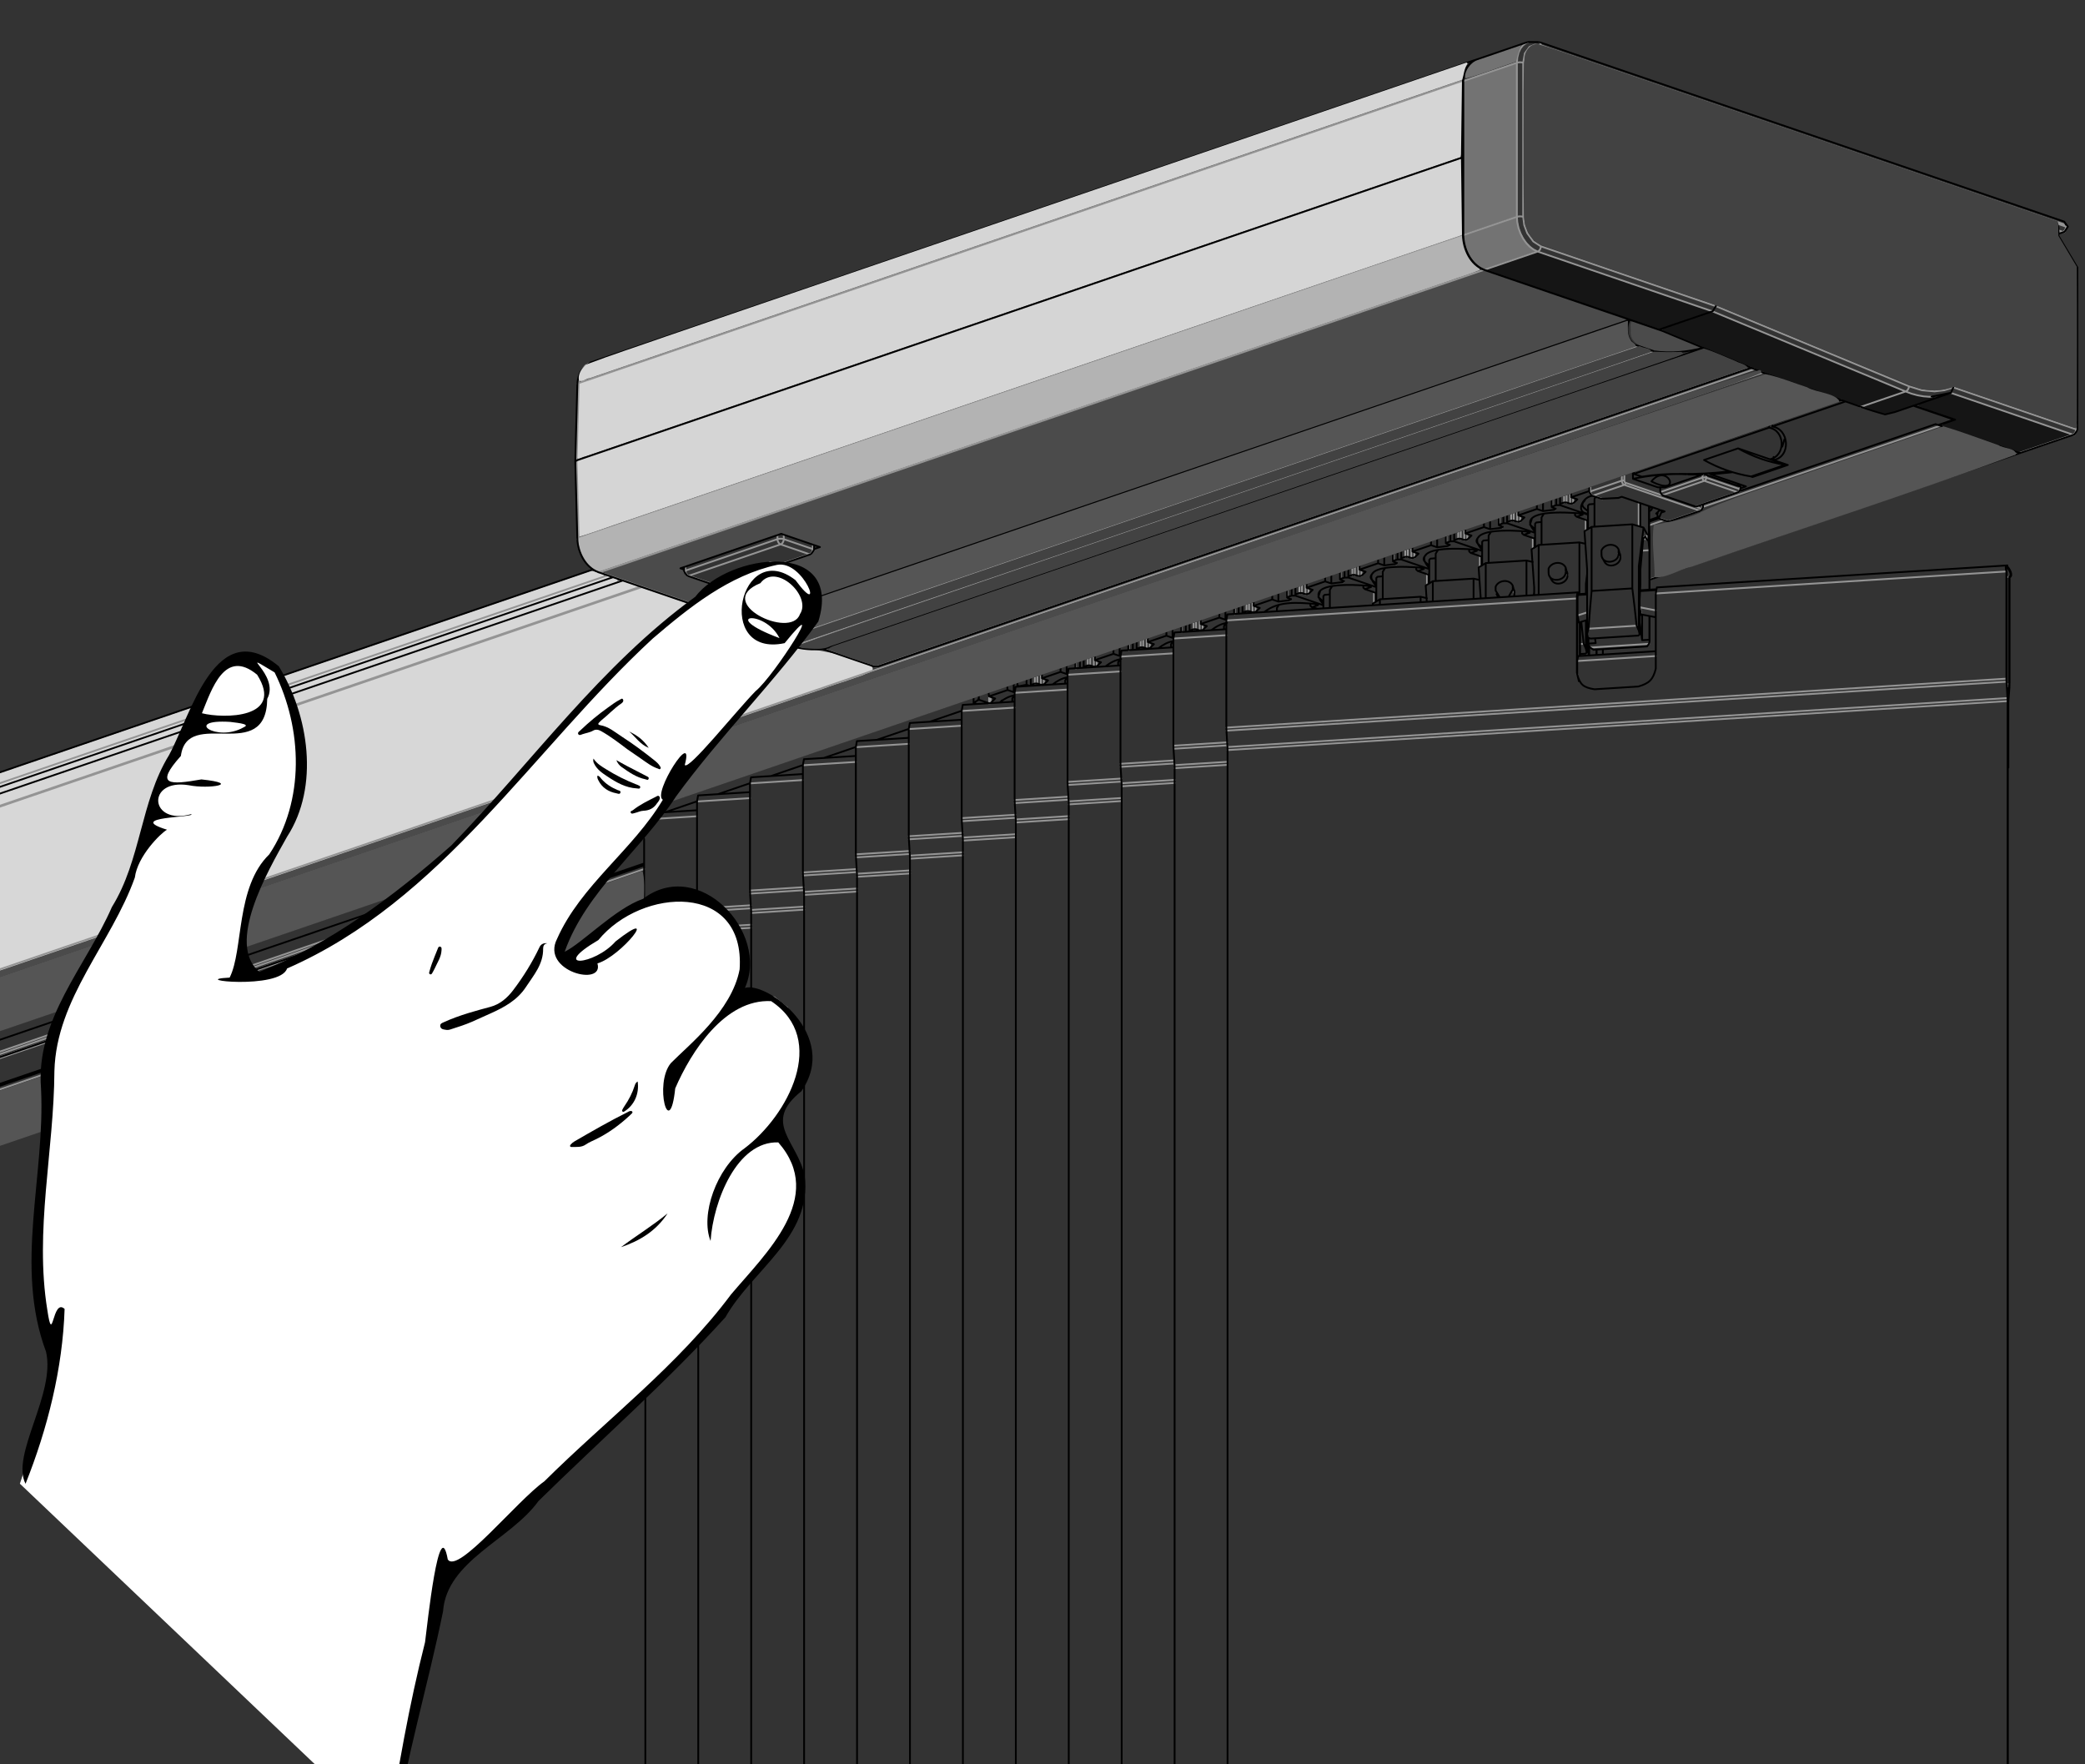 <?xml version="1.0" encoding="UTF-8" standalone="no"?>
<!-- Created with Inkscape (http://www.inkscape.org/) -->

<svg
   xmlns:dc="http://purl.org/dc/elements/1.1/"
   xmlns:cc="http://creativecommons.org/ns#"
   xmlns:rdf="http://www.w3.org/1999/02/22-rdf-syntax-ns#"
   xmlns:svg="http://www.w3.org/2000/svg"
   xmlns="http://www.w3.org/2000/svg"
   xmlns:sodipodi="http://sodipodi.sourceforge.net/DTD/sodipodi-0.dtd"
   xmlns:inkscape="http://www.inkscape.org/namespaces/inkscape"
   width="65mm"
   height="55mm"
   viewBox="0 0 65 55"
   version="1.1"
   id="svg8"
   inkscape:version="0.92.1 r15371"
   sodipodi:docname="m25s_vvb_motor_button_push.svg">
  <rect x="0" y="0" width="65" height="55" fill="#333333" stroke="none"/>
  <defs
     id="defs2" />
  <sodipodi:namedview
     id="base"
     pagecolor="#ffffff"
     bordercolor="#666666"
     borderopacity="1.0"
     inkscape:pageopacity="0.0"
     inkscape:pageshadow="2"
     inkscape:zoom="2.8"
     inkscape:cx="63.257522"
     inkscape:cy="92.773168"
     inkscape:document-units="mm"
     inkscape:current-layer="layer1"
     showgrid="false"
     inkscape:window-width="1920"
     inkscape:window-height="1017"
     inkscape:window-x="-8"
     inkscape:window-y="-8"
     inkscape:window-maximized="1" />
  <g
     inkscape:label="Layer 1"
     inkscape:groupmode="layer"
     id="layer1"
     transform="translate(0,-242)">
    <path
       style="fill:#4b4b4b;fill-opacity:1;stroke:none;stroke-width:0.126"
       d="m 192.114,37.679 c -0.474,0.225 -0.223,0.96 -0.282,1.396 -0.044,1.191 1.187,1.719 2.154,1.969 2.021,0.721 4.218,0.426 6.279,0.055 0.423,-0.62 -1.087,-0.679 -1.476,-1.009 -2.192,-0.869 -4.379,-1.866 -6.676,-2.411 z"
       id="path4567"
       inkscape:connector-curvature="0"
       transform="matrix(0.265,0,0,0.265,0,242)" />
    <path
       style="fill:#d7d7d7;fill-opacity:1;stroke:none;stroke-width:0.063"
       d="m 72.096,67.973 c -10.716,3.597 -21.398,7.295 -32.097,10.943 -25.885,8.862 -51.779,17.698 -77.66,26.572 -0.988,0.375 -2.028,0.643 -2.971,1.123 -0.277,0.203 0.017,0.631 0.314,0.455 28.811,-9.845 57.615,-19.711 86.425,-29.558 8.272,-2.853 16.563,-5.65 24.859,-8.433 0.544,-0.229 1.173,-0.322 1.653,-0.672 0.189,-0.325 -0.299,-0.437 -0.524,-0.43 z"
       id="path4561"
       inkscape:connector-curvature="0"
       transform="matrix(0.265,0,0,0.265,0,242)" />
    <path
       style="fill:#d7d7d7;fill-opacity:1;stroke:none;stroke-width:0.063"
       d="m 71.45,67.732 c -4.67,1.537 -9.312,3.166 -13.97,4.744 -31.309,10.711 -62.623,21.408 -93.927,32.131 -1.406,0.507 -2.842,0.947 -4.219,1.527 -0.245,0.231 0.091,0.592 0.355,0.384 36.118,-12.345 72.233,-24.699 108.346,-37.057 1.224,-0.436 2.465,-0.832 3.672,-1.313 0.231,-0.194 -0.024,-0.453 -0.257,-0.416 z"
       id="path4563"
       inkscape:connector-curvature="0"
       transform="matrix(0.265,0,0,0.265,0,242)" />
    <path
       style="fill:#d7d7d7;fill-opacity:1;stroke:none;stroke-width:0.126"
       d="m 73.22,68.379 c -46.112,15.763 -92.22,31.54 -138.328,47.313 -0.177,0.306 -0.384,1.551 0.248,1.395 41.986,-14.329 83.956,-28.708 125.932,-43.068 4.549,-1.58 9.12,-3.105 13.645,-4.75 0.283,-0.519 -0.624,-0.578 -0.945,-0.748 -0.184,-0.042 -0.358,-0.166 -0.552,-0.143 z"
       id="path4553"
       inkscape:connector-curvature="0"
       transform="matrix(0.265,0,0,0.265,0,242)" />
    <path
       style="fill:#d7d7d7;fill-opacity:1;stroke:none;stroke-width:0.126"
       d="m 69.557,67.123 c -44.886,15.349 -89.769,30.709 -134.66,46.045 -0.275,0.365 -0.306,1.721 0.484,1.186 45.219,-15.454 90.432,-30.927 135.645,-46.399 0.337,-0.614 -1.056,-0.631 -1.466,-0.833 z"
       id="path4555"
       inkscape:connector-curvature="0"
       transform="matrix(0.265,0,0,0.265,0,242)" />
    <path
       style="fill:#d7d7d7;fill-opacity:1;stroke:none;stroke-width:0.126"
       d="m 73.188,68.243 c -46.12,15.775 -92.239,31.55 -138.359,47.324 -0.206,0.458 -0.287,1.163 -0.056,1.653 0.807,0.046 1.627,-0.515 2.436,-0.69 43.422,-14.806 86.828,-29.66 130.225,-44.539 2.409,-0.893 4.909,-1.571 7.256,-2.616 0.463,-0.231 0.101,-0.762 -0.3,-0.786 -0.397,-0.116 -0.792,-0.307 -1.202,-0.346 z"
       id="path4557"
       inkscape:connector-curvature="0"
       transform="matrix(0.265,0,0,0.265,0,242)" />
    <path
       style="fill:#d7d7d7;fill-opacity:1;stroke:none;stroke-width:0.253"
       d="m 21.84,87.516 c -29.016,9.925 -58.033,19.849 -87.048,29.775 -0.314,4.367 -0.047,8.92 -0.135,13.358 0.06,1.911 -0.117,3.878 0.083,5.756 10.029,-3.264 20.048,-6.845 30.075,-10.224 45.755,-15.696 91.578,-31.197 137.248,-47.138 1.106,-0.254 -0.058,-0.995 -0.62,-1.034 C 98.673,76.921 95.715,76.597 92.835,75.99 89.996,75.27 87.768,73.227 84.939,72.462 81.791,71.315 78.612,70.194 75.427,69.188 57.564,75.297 39.702,81.407 21.84,87.516 Z"
       id="path4543"
       inkscape:connector-curvature="0"
       transform="matrix(0.265,0,0,0.265,0,242)" />
    <path
       style="fill:#d7d7d7;fill-opacity:1;stroke:none;stroke-width:0.126"
       d="m 73.212,68.147 c -12.966,4.253 -25.848,8.763 -38.769,13.153 -32.665,11.161 -65.316,22.365 -97.99,33.499 -0.504,0.081 -1.096,0.532 -1.545,0.224 -0.477,0.294 -0.268,1.062 -0.374,1.547 0.054,0.644 0.172,1.271 0.058,1.928 -0.083,5.871 -0.141,11.747 -0.007,17.616 0.242,0.741 1.09,0.059 1.568,-0.004 17.907,-6.002 35.745,-12.211 53.625,-18.293 33.399,-11.429 66.812,-22.817 100.176,-34.346 1.262,-0.432 2.517,-0.883 3.77,-1.341 0.39,0.008 0.733,-0.346 1.154,-0.361 0.397,-0.171 0.9,-0.207 1.209,-0.41 0.289,-0.135 0.577,-0.131 0.861,-0.331 0.855,-0.362 1.793,-0.651 2.663,-0.866 0.131,-0.076 0.356,-0.163 0.516,-0.192 0.23,-0.115 0.486,-0.125 0.689,-0.261 0.256,-0.005 0.406,-0.162 0.662,-0.174 0.26,-0.407 1.407,-0.332 1.159,-1.034 -0.833,-0.727 -2.032,-0.866 -3.05,-1.237 C 96.253,76.226 92.559,76.305 89.519,74.41 86.139,72.393 82.276,71.451 78.618,70.081 77.444,69.772 76.269,69.074 75.048,69.133 74.958,68.372 73.943,68.292 73.349,68.147 l -0.084,-0.004 z m 20.4,13.845 c -0.006,-0.007 -0.006,-0.031 0,0 z"
       id="path4559"
       inkscape:connector-curvature="0"
       transform="matrix(0.265,0,0,0.265,0,242)" />
    <path
       style="fill:#151515;fill-opacity:1;stroke:none;stroke-width:0.009"
       d="m 52.888,251.872 c -0.347,0.122 -0.699,0.231 -1.043,0.363 -0.047,0.026 -2.94e-4,0.075 0.036,0.08 0.987,0.407 1.972,0.821 2.96,1.225 0.681,0.258 1.373,0.487 2.059,0.731 0.376,0.128 0.747,0.271 1.128,0.386 0.13,-0.028 0.255,-0.082 0.383,-0.121 0.314,-0.108 0.629,-0.21 0.94,-0.326 0.043,-0.043 -0.032,-0.068 -0.064,-0.079 -1.951,-0.817 -3.906,-1.624 -5.859,-2.436 -0.109,0.019 -0.213,0.07 -0.32,0.101 -0.073,0.025 -0.146,0.05 -0.22,0.075 z"
       id="path4606"
       inkscape:connector-curvature="0" />
    <path
       style="fill:#151515;fill-opacity:1;stroke:none;stroke-width:0.009"
       d="m 58.792,254.411 c -0.213,0.077 -0.431,0.141 -0.638,0.232 -0.04,0.037 0.019,0.07 0.052,0.078 0.196,0.071 0.394,0.141 0.599,0.181 0.162,-0.015 0.314,-0.083 0.468,-0.129 0.334,-0.114 0.668,-0.224 1,-0.344 0.042,-0.005 0.058,-0.072 0.007,-0.076 -0.131,0.007 -0.265,-0.014 -0.395,-0.032 -0.153,-0.028 -0.303,-0.08 -0.451,-0.127 -0.215,0.066 -0.428,0.146 -0.642,0.217 z"
       id="path4608"
       inkscape:connector-curvature="0" />
    <path
       style="fill:#151515;fill-opacity:1;stroke:none;stroke-width:0.009"
       d="m 60.851,254.24 c -0.332,0.117 -0.669,0.224 -0.999,0.346 -0.036,0.004 -0.071,0.056 -0.026,0.076 0.379,0.152 0.773,0.263 1.153,0.412 -0.043,0.023 -0.115,0.042 -0.169,0.062 -0.076,0.03 -0.161,0.047 -0.23,0.092 -0.025,0.057 0.059,0.059 0.093,0.078 0.765,0.271 1.534,0.532 2.302,0.793 0.099,-0.015 0.193,-0.061 0.29,-0.089 0.432,-0.148 0.866,-0.293 1.294,-0.452 0.045,-0.035 -0.017,-0.067 -0.051,-0.072 -1.212,-0.418 -2.425,-0.831 -3.637,-1.246 -0.006,1e-5 -0.013,1e-5 -0.019,2e-5 z"
       id="path4610"
       inkscape:connector-curvature="0" />
    <path
       style="fill:#737373;fill-opacity:1;stroke:none;stroke-width:0.009"
       d="m 47.259,243.943 c -0.534,0.181 -1.067,0.364 -1.601,0.547 -0.042,0.038 -0.01,0.107 -0.02,0.158 -1.47e-4,1.538 -0.006,3.076 -4.41e-4,4.614 0.023,0.057 0.09,-2.9e-4 0.13,-0.005 0.503,-0.171 1.005,-0.343 1.508,-0.515 0.042,-0.038 0.01,-0.107 0.02,-0.158 7.36e-4,-1.538 0.005,-3.076 0.002,-4.613 -0.003,-0.019 -0.02,-0.032 -0.039,-0.027 z"
       id="path4602"
       inkscape:connector-curvature="0" />
    <path
       style="fill:#737373;fill-opacity:1;stroke:none;stroke-width:0.005"
       d="m 47.27,248.749 c -0.361,0.118 -0.72,0.245 -1.08,0.367 -0.179,0.061 -0.359,0.122 -0.538,0.184 -0.035,0.021 -0.012,0.067 -0.015,0.101 0.023,0.29 0.144,0.574 0.344,0.787 0.083,0.086 0.183,0.16 0.297,0.199 0.059,-0.011 0.114,-0.037 0.172,-0.054 0.475,-0.162 0.952,-0.322 1.426,-0.488 0.033,-0.009 0.027,-0.056 -0.005,-0.062 -0.125,-0.064 -0.227,-0.165 -0.311,-0.277 -0.15,-0.208 -0.241,-0.458 -0.254,-0.714 8.83e-4,-0.022 -0.011,-0.044 -0.036,-0.043 z"
       id="path4600"
       inkscape:connector-curvature="0" />
    <path
       style="fill:#151515;fill-opacity:1;stroke:none;stroke-width:0.009"
       d="m 47.176,250.087 c -0.26,0.09 -0.521,0.176 -0.779,0.272 -0.041,0.024 -0.013,0.077 0.029,0.077 1.741,0.6 3.485,1.195 5.228,1.791 0.046,0.018 0.094,0.037 0.141,0.01 0.497,-0.166 0.993,-0.334 1.487,-0.508 0.04,-0.005 0.062,-0.065 0.015,-0.077 -1.778,-0.611 -3.557,-1.217 -5.335,-1.826 -0.126,0.028 -0.247,0.082 -0.371,0.12 -0.138,0.047 -0.276,0.094 -0.414,0.141 z"
       id="path4604"
       inkscape:connector-curvature="0" />
    <path
       style="fill:#d5d5d5;fill-opacity:1;stroke:none;stroke-width:0.026"
       d="m 45.367,244.583 c -9.109,3.11 -18.215,6.226 -27.321,9.342 -0.053,0.25 -0.025,0.528 -0.045,0.788 -0.005,0.515 -0.052,1.033 -0.025,1.547 0.05,0.103 0.185,-0.028 0.261,-0.026 9.101,-3.108 18.199,-6.223 27.299,-9.334 0.065,-0.295 0.037,-0.618 0.051,-0.925 -0.001,-0.479 0.021,-0.962 -0.008,-1.439 -0.066,-0.031 -0.144,0.037 -0.211,0.047 z"
       id="path4570"
       inkscape:connector-curvature="0" />
    <path
       style="fill:#d5d5d5;fill-opacity:1;stroke:none;stroke-width:0.026"
       d="m 45.526,246.95 c -1.766,0.56 -3.511,1.184 -5.266,1.776 -7.422,2.539 -14.845,5.076 -22.267,7.616 -0.045,0.228 -0.003,0.484 -0.012,0.722 0.017,0.558 0.01,1.123 0.05,1.676 0.489,-0.14 0.974,-0.332 1.462,-0.49 8.685,-2.969 17.368,-5.945 26.055,-8.907 0.092,-0.044 0.022,-0.191 0.047,-0.273 -0.004,-0.7 0.003,-1.402 -0.035,-2.1 -0.014,0.002 -0.018,-0.025 -0.033,-0.019 z"
       id="path4572"
       inkscape:connector-curvature="0" />
    <path
       style="fill:#4b4b4b;fill-opacity:1;stroke:none;stroke-width:0.026"
       d="m 42.178,251.801 c -7.273,2.491 -14.551,4.97 -21.821,7.468 -0.504,0.183 -1.021,0.341 -1.515,0.547 -0.005,0.092 0.152,0.079 0.212,0.124 1.389,0.492 2.78,0.98 4.185,1.426 2.469,-0.827 4.932,-1.682 7.397,-2.521 6.679,-2.287 13.362,-4.566 20.04,-6.857 0.061,-0.094 -0.133,-0.1 -0.18,-0.133 -1.413,-0.487 -2.826,-0.979 -4.243,-1.449 -1.358,0.465 -2.717,0.929 -4.075,1.394 z m -17.226,7.035 c 0.199,0.07 0.396,0.136 0.589,0.22 -0.099,0.033 -0.177,0.096 -0.219,0.19 -0.988,0.36 -1.983,0.707 -2.987,1.019 -0.34,-0.098 -0.681,-0.208 -1,-0.359 -0.036,-0.064 -0.029,-0.173 -0.13,-0.179 0.017,-0.037 0.173,-0.068 0.234,-0.1 0.961,-0.349 1.932,-0.67 2.898,-1.003 0.205,0.07 0.41,0.14 0.615,0.21 z"
       id="path4578"
       inkscape:connector-curvature="0" />
    <g
       id="g4515"
       transform="matrix(0.196,0,0,-0.196,38.269,265.843)">
      <path
         d="M 0,0 -8.418,-0.528 M -0.032,3.097 -8.595,2.559 M 0,0.485 -8.434,-0.044 M -0.061,3.58 -8.61,3.043 m 8.418,17.574 -8.418,-0.528 m 0.192,-22.968 -8.419,-0.529 m 8.387,3.625 -8.563,-0.537 m 8.595,-2.074 -8.434,-0.529 m 8.372,3.624 -8.549,-0.537 m 8.419,17.574 -8.419,-0.529 M 124.07,10.139 0,2.351 M 124.146,9.996 124.121,9.994 M 123.893,13.226 -0.176,5.438 M 124.054,10.623 -0.015,2.835 M 123.878,13.711 -0.192,5.923 m 124.07,24.833 -55.762,-3.5 M 55.57,26.468 -0.192,22.968 m 124.357,-12.46 -0.056,-0.003 m 0.217,2.006 -0.339,-0.021 m 0.351,0.362 -0.372,-0.023 m 0.372,17.069 -0.409,-0.026 M 55.57,14.482 55.621,14.386 m -139.806,-43.179 -8.418,-0.528 m 8.387,3.625 -8.564,-0.538 m 8.595,-2.074 -8.434,-0.529 m 8.373,3.624 -8.549,-0.537 m 8.418,17.574 -8.418,-0.528 m 42.284,-8.572 -8.418,-0.528 m 8.387,3.625 -8.564,-0.538 m 8.595,-2.073 -8.434,-0.53 m 8.373,3.624 -8.549,-0.536 m 8.418,17.573 -8.418,-0.528 m 33.866,-11.451 -8.419,-0.528 m 8.387,3.625 -8.563,-0.538 m 8.595,-2.074 -8.434,-0.529 m 8.372,3.624 -8.549,-0.537 m 8.419,17.574 -8.419,-0.528 m 0.192,-22.968 -8.418,-0.529 m 8.387,3.625 -8.564,-0.537 m 8.595,-2.074 -8.434,-0.529 m 8.373,3.624 -8.549,-0.537 M -33.866,9.1 -42.284,8.572 m 25.447,-14.331 -8.418,-0.528 m 8.387,3.625 -8.564,-0.538 m 8.595,-2.073 -8.434,-0.53 m 8.373,3.624 -8.549,-0.536 m 8.418,17.574 -8.418,-0.529 m -16.645,-28.726 -8.419,-0.529 m 8.387,3.625 -8.563,-0.537 m 8.595,-2.074 -8.434,-0.53 m 8.372,3.624 -8.549,-0.536 m 8.419,17.574 -8.419,-0.529 m -25.063,-31.606 -8.419,-0.528 m 8.387,3.625 -8.563,-0.538 m 8.595,-2.073 -8.434,-0.53 m 8.372,3.624 -8.549,-0.536 m 8.419,17.574 -8.419,-0.529 m 17.029,-17.209 -8.418,-0.529 m 8.387,3.625 -8.564,-0.537 m 8.595,-2.074 -8.434,-0.529 m 8.373,3.624 -8.549,-0.537 m 8.418,17.574 -8.418,-0.529 m 17.029,-17.209 -8.419,-0.528 m 8.387,3.625 -8.563,-0.538 m 8.595,-2.074 -8.434,-0.529 m 8.372,3.624 -8.549,-0.537 m 8.419,17.574 -8.419,-0.528 m -35.672,60.783 -0.324,-12.329 m 0.324,12.329 140.647,48.104 m -138.812,-44.871 -0.308,-0.134 -0.505,-0.367 -0.418,-0.515 -0.318,-0.644 -0.204,-0.748 -0.082,-0.825 m 0,0 -0.088,-0.034 -0.066,-0.041 -0.04,-0.044 -0.014,-0.045 M -71.588,36.512 V 35.9 m 0,0 -14.641,-5.007 m 0,0 -0.008,0.608 m 14.649,4.399 0.01,-0.132 0.029,-0.134 0.047,-0.13 0.062,-0.121 0.076,-0.108 0.086,-0.091 0.094,-0.069 0.097,-0.046 m 0.501,0.831 -0.107,0.03 -0.123,0.021 -0.133,0.014 -0.138,0.004 -0.138,-0.004 -0.133,-0.014 -0.123,-0.021 -0.107,-0.03 m 0.501,-0.831 0.097,0.046 0.094,0.069 0.086,0.091 0.076,0.108 0.062,0.121 0.047,0.13 0.029,0.134 0.01,0.132 m 0,0 v 0.68 m 4.612,-2.257 -0.01,-0.133 -0.029,-0.134 -0.047,-0.13 -0.062,-0.121 -0.076,-0.108 -0.086,-0.09 -0.094,-0.07 -0.097,-0.046 m -4.612,1.578 4.612,-1.578 m 0.501,0.832 -4.612,1.577 m -15.142,-5.838 14.641,5.007 m -14.641,-5.007 -0.097,0.045 -0.094,0.07 -0.086,0.09 -0.076,0.108 -0.062,0.121 -0.047,0.131 -0.029,0.133 -0.01,0.133 m 20.255,3.43 0.009,0.677 m -15.151,-6.516 14.641,5.007 m -14.641,-5.007 -4.612,1.578 m 19.962,4.085 v 0.002 l -0.014,0.048 -0.04,0.046 -0.066,0.042 -0.088,0.038 m -0.501,-0.832 0.097,-0.02 0.094,0.005 0.039,0.011 m -14.641,-5.008 -0.039,-0.01 -0.093,-0.006 -0.098,0.021 m -4.841,1.573 0.038,-0.011 0.094,-0.005 0.097,0.021 m -0.501,0.831 -0.088,-0.038 -0.066,-0.042 -0.04,-0.046 -0.014,-0.048 v 0 m 5.321,-2.235 -0.097,-0.021 -0.093,0.006 -0.039,0.01 M 40.741,78.713 -99.857,30.625 m -3.355,5.433 0.082,-0.868 0.204,-0.876 0.318,-0.849 0.418,-0.792 0.505,-0.704 0.572,-0.59 0.617,-0.454 0.639,-0.3 M 37.435,84.162 -103.212,36.058 m -0.324,12.33 0.324,-12.33 m 3.355,-5.433 23.224,-7.943 M 65.389,66.587 -71.64,19.72 m -4.992,2.962 1.623,-1.248 1.673,-0.993 1.696,-0.721 M 67.894,65.73 -69.135,18.863 m -2.505,0.857 2.505,-0.857 M 83.169,63.177 -55.932,15.602 m -8.243,2.819 8.243,-2.819 m 0,0 0.097,-0.021 0.093,0.005 0.04,0.011 m -44.155,15.028 -0.097,-0.021 -0.093,0.006 -0.04,0.01 m -3.125,5.438 -0.088,-0.039 -0.066,-0.043 -0.04,-0.047 -0.014,-0.047 V 35.88 m 31.78,-16.16 -0.097,-0.02 -0.093,0.005 -0.039,0.01 m 2.734,-0.852 -0.096,-0.02 -0.093,0.005 -0.04,0.011 m 13.432,-3.257 -0.096,-0.021 -0.093,0.005 -0.04,0.011 m 18.476,-4.82 V 9.799 m -0.24,1.06 V 9.772 m 113.462,35.903 0.064,0.018 0.074,0.013 0.079,0.008 0.083,0.003 0.083,-0.003 0.08,-0.008 0.074,-0.013 0.064,-0.018 m -0.301,-0.503 0.059,0.028 0.056,0.042 0.052,0.055 0.046,0.065 0.037,0.073 0.028,0.079 0.017,0.081 0.006,0.08 m -0.601,0 0.006,-0.08 0.017,-0.081 0.027,-0.079 0.038,-0.073 0.045,-0.065 0.052,-0.055 0.057,-0.042 0.058,-0.028 m 0.301,0.902 v -0.399 m -0.601,0 v 0.581 m -6.715,-2.878 6.715,2.297 m 0.3,-0.503 -6.714,-2.296 m 12.026,0.48 -5.312,1.816 m 0.301,0.503 5.312,-1.817 m -0.301,-0.502 0.059,0.027 0.056,0.042 0.052,0.055 0.046,0.065 0.037,0.074 0.028,0.078 0.017,0.081 0.006,0.08 m 0,0 v 0.4 m -7.016,-3.199 6.715,2.297 m -18.04,1.173 -0.078,0.037 -0.075,0.056 -0.069,0.073 -0.061,0.087 -0.05,0.098 -0.037,0.104 -0.023,0.108 -0.007,0.107 m 0,0 0.043,0.012 0.049,0.009 0.053,0.005 0.055,0.002 0.055,-0.002 0.054,-0.005 0.048,-0.009 0.043,-0.012 m 0,0 0.004,-0.054 0.012,-0.053 0.018,-0.053 0.025,-0.049 0.031,-0.043 0.034,-0.037 0.038,-0.028 0.039,-0.018 m -0.201,-0.335 0.039,0.018 0.038,0.028 0.035,0.037 0.03,0.043 0.025,0.049 0.019,0.053 0.011,0.054 0.004,0.053 m -5.612,-1.379 0.007,-0.107 0.023,-0.107 0.037,-0.105 0.05,-0.098 0.061,-0.087 0.069,-0.073 0.075,-0.056 0.078,-0.037 m -0.4,0.67 5.011,1.714 m 0.4,-0.67 -5.011,-1.714 m 4.611,2.384 v 0.825 m 0.4,0.137 v -0.962 m 0.201,-0.335 5.813,-1.988 m 5.311,-1.817 0.902,-0.308 m -0.2,-0.335 0.039,0.018 0.038,0.028 0.034,0.037 0.031,0.043 0.024,0.049 0.019,0.052 0.011,0.054 0.004,0.054 m -0.2,-0.335 -12.027,4.113 M 57.698,44.31 v -0.825 m 10.914,-4.266 1.513,-0.517 m -12.027,4.113 1.514,-0.518 m 10.513,-3.595 5.011,1.714 m 6.438,3.339 -0.008,0.029 -0.024,0.027 -0.039,0.025 -0.053,0.022 m -0.301,-0.502 0.059,-0.013 0.056,0.004 0.023,0.006 m -23.372,-0.542 0.03,-0.008 0.075,-0.004 0.078,0.016 m -0.4,0.67 -0.071,-0.029 -0.052,-0.034 -0.033,-0.036 -0.011,-0.038 m 18.006,-2.4 v 0.438 m -0.201,-0.635 0.039,-0.009 0.038,0.003 0.035,0.012 0.03,0.023 0.025,0.032 0.018,0.04 0.012,0.046 0.004,0.05 m -0.219,-0.536 -0.029,-0.008 -0.075,-0.005 -0.078,0.017 m 0.484,0.464 -0.006,0.019 -0.016,0.018 -0.026,0.017 -0.035,0.014 m -5.412,-2.246 0.078,-0.017 0.075,0.005 0.03,0.008 m -1.848,1.449 v -0.133 m 0.368,0.503 v -0.102 m 1.297,-1.713 -0.078,-0.017 -0.076,0.005 -0.03,0.008 M 68.116,17.302 55.621,16.517 m 10.059,8.524 -0.002,-0.147 0.004,-0.152 0.008,-0.151 0.012,-0.146 0.016,-0.137 0.02,-0.123 0.023,-0.106 0.025,-0.085 0.026,-0.062 0.027,-0.037 0.019,-0.011 m 2.258,0.686 -2.436,0.471 m 0,0 -0.134,-0.008 m -8.354,-0.786 -1.52,-0.484 m 9.941,0.941 0.007,0.042 0.027,0.15 0.033,0.145 m -8.488,-2.883 -0.065,-0.005 m -0.483,-2.9 -0.563,-0.035 m -1.995,10.954 -0.307,0.572 m 3.194,6.572 v 1.657 M 40.137,31.558 v 1.656 m -8.419,-4.535 v 1.656 M 23.3,25.799 v 1.657 m 41.762,-5.324 -7.639,-0.479 m 9.621,-2.408 -9.41,-0.591 m 4.871,14.397 -0.307,0.572 m 4.444,2.265 0.088,0.781 m -0.788,-2.604 1.154,0.073 M 65.946,23.81 65.808,23.801 m -0.416,14.196 v 3.695 m 1.05,-5.426 -0.196,-0.012 m -0.111,-0.352 0.486,0.03 m -20.953,-8.64 -0.307,0.572 m 3.194,6.573 v 1.657 m -13.748,0.387 v -1.183 m 0.415,-0.28 V 34.806 M 29.71,32.921 v 0.874 m -1.036,0.588 v -1.32 m -0.401,0 v 1.183 m 0.959,-1.374 v 1.702 m 22.412,7.666 v -1.184 m 0.415,-0.279 v -0.213 m -5.512,-1.885 v 0.874 m -1.036,0.589 v -1.321 m -0.401,0 v 1.184 m 0.959,-1.375 v 1.703 M -24.122,16.326 v -0.985 m -5.097,-2.575 v 0.874 m -1.036,0.588 v -1.32 m -0.401,0 v 1.183 m 0.959,-1.374 v 1.702 m 84.663,27.14 v 0.874 m -1.037,0.588 V 41.7 m -0.401,0 v 1.184 m 0.96,-1.374 v 1.702 M -15.703,19.205 V 18.22 M -20.8,15.645 v 0.874 m -1.037,0.589 v -1.321 m -0.401,0 v 1.183 m 0.959,-1.374 v 1.703 M 9.552,27.843 V 26.66 M 9.967,26.381 V 26.168 M 4.455,24.283 v 0.874 m -1.037,0.588 v -1.32 m -0.4,0 v 1.183 m 0.959,-1.374 v 1.702 M 43.226,39.36 v -1.183 m 0.415,-0.279 V 37.685 M 38.129,35.8 v 0.874 m -1.037,0.589 v -1.321 m -0.401,0 v 1.183 m 0.96,-1.374 v 1.703 M 26.389,33.602 v -1.184 m 0.415,-0.279 v -0.212 m -5.512,-1.886 v 0.874 m -1.037,0.589 v -1.321 m -0.4,0 v 1.184 m 0.959,-1.375 v 1.703 M 17.97,30.722 v -1.183 m 0.416,-0.279 v -0.213 m -5.513,-1.885 v 0.874 m -1.036,0.589 v -1.321 m -0.401,0 v 1.184 m 0.959,-1.375 v 1.703 M 1.133,24.964 v -0.986 m -5.097,-2.574 v 0.874 M -5,22.866 v -1.321 m -0.401,0 v 1.184 m 0.959,-1.374 v 1.702 m -2.843,-0.972 v -0.986 m -5.097,-2.575 v 0.874 m -1.036,0.589 v -1.321 m -0.401,0 v 1.184 m 0.959,-1.375 v 1.703 m 121.243,40.031 2.057,-0.632 2.023,-0.18 1.528,0.178 1.451,0.459 M 77.682,72.948 108.383,60.209 M 77.682,72.948 49.83,82.474 m 0,0 -1.195,0.764 -0.967,1.328 -0.478,1.278 -0.166,1.319 m 0,0 v 24.506 m 0,0 0.267,1.496 0.751,1.03 0.838,0.348 0.95,-0.105 m 0,0 83.534,-28.57 m 0,0 0.038,-0.023 0.033,-0.04 0.021,-0.05 0.008,-0.054 -0.008,-0.048 -0.021,-0.036 -0.033,-0.018 -0.038,0.003 m 0,0 -1.403,0.48 m 0,-2.007 v 2.007 m 3.006,-7.031 -3.006,5.024 m 3.006,-5.024 V 53.356 m 0,0 -19.525,6.678 m -69.42,27.129 0.107,0.03 0.123,0.023 0.133,0.013 0.138,0.005 0.138,-0.005 0.133,-0.013 0.123,-0.023 0.107,-0.03 m 2.305,-5.526 0.098,0.046 0.094,0.07 0.087,0.091 0.076,0.109 0.062,0.122 0.046,0.131 0.029,0.135 0.009,0.133 m -0.501,-0.837 -0.645,0.305 -0.62,0.462 -0.572,0.602 -0.501,0.718 -0.412,0.807 -0.305,0.864 -0.188,0.889 -0.064,0.879 m -5.211,-8.44 8.518,2.914 m -11.826,2.613 8.519,2.913 m 0,24.506 0.107,0.03 0.123,0.023 0.133,0.013 0.138,0.005 0.138,-0.005 0.133,-0.013 0.123,-0.023 0.107,-0.03 M 46.022,87.163 v 24.506 m -8.519,-2.914 8.519,2.914 M 77.168,72.116 49.329,81.637 m 0.234,33.299 0.045,-0.02 0.076,-0.057 0.062,-0.079 0.046,-0.1 0.029,-0.115 0.009,-0.127 m -3.808,-2.769 0.064,0.836 0.188,0.76 0.305,0.655 0.412,0.526 0.501,0.375 0.297,0.133 m 60.594,-54.745 -0.015,-0.131 -0.034,-0.133 -0.051,-0.129 -0.066,-0.121 -0.08,-0.107 -0.089,-0.09 -0.095,-0.07 -0.099,-0.046 M 77.168,72.116 107.854,59.382 m 0,0 -7.164,-2.45 m 7.164,2.45 0.939,-0.345 0.938,-0.256 0.932,-0.166 0.921,-0.075 0.391,-0.004 m 22.491,-6.018 0.098,0.047 0.094,0.07 0.086,0.091 0.076,0.109 0.063,0.122 0.046,0.131 0.028,0.134 0.01,0.134 m -0.501,-0.838 -19.393,6.633 m 10.874,-9.546 8.519,2.913 m 0.709,0.666 v 0 l -0.014,0.048 -0.04,0.045 -0.066,0.042 -0.088,0.037 m -0.272,-0.842 -0.037,-0.011 -0.094,-0.005 -0.098,0.02 m -1.604,32.247 0.098,0.046 0.094,0.07 0.087,0.091 0.076,0.109 0.062,0.122 0.046,0.131 0.029,0.135 0.01,0.133 m -0.502,-0.837 -0.694,0.237 m 0,-0.475 0.694,0.238 m 0.277,-0.005 -0.046,-0.013 -0.231,0.018 M 73.098,46.171 v 0.051 m 10.676,16.704 -366.71,-125.422 m 0,-1.009 L 85.109,62.373 M -282.936,-36.636 -93.189,28.261 M 97.605,58.009 -282.936,-72.143 m 189.53,100.478 -189.53,-64.823 m 184.291,66.615 -184.291,-63.031 m 0,-48.7 190.141,65.032 m 159.871,54.68 2.296,0.785 m 6.248,2.137 37.7,12.894 M 125.947,49.605 67.128,29.488 M -92.795,-25.209 -282.936,-90.241 m 0,13.6 190.141,65.032 m 0,0.648 -190.141,-65.031 m 190.141,65.435 -190.141,-65.032 m 190.141,64.149 -190.141,-65.032"
         style="fill:none;stroke:#949494;stroke-width:0.283;stroke-linecap:round;stroke-linejoin:round;stroke-miterlimit:10;stroke-dasharray:none;stroke-opacity:1"
         id="path4517"
         inkscape:connector-curvature="0" />
    </g>
    <path
       style="fill:#737373;fill-opacity:1;stroke:none;stroke-width:0.037"
       d="m 47.378,243.39 c -0.513,0.171 -1.032,0.341 -1.523,0.562 -0.117,0.121 -0.236,0.326 -0.159,0.492 0.525,-0.136 1.044,-0.354 1.566,-0.521 0.034,-0.171 0.099,-0.349 0.159,-0.514 -0.006,-0.019 -0.027,-0.024 -0.043,-0.019 z"
       id="path4598"
       inkscape:connector-curvature="0" />
    <path
       style="fill:#b3b3b3;fill-opacity:1;stroke:none;stroke-width:0.026"
       d="m 45.554,249.36 c -3.848,1.305 -7.69,2.629 -11.536,3.941 -5.319,1.821 -10.641,3.636 -15.958,5.46 -0.073,0.125 0.016,0.287 0.045,0.416 0.108,0.266 0.288,0.564 0.584,0.638 8.822,-3.015 17.645,-6.031 26.466,-9.052 0.326,-0.121 0.669,-0.213 0.985,-0.351 -0.043,-0.136 -0.206,-0.212 -0.278,-0.338 -0.163,-0.197 -0.206,-0.456 -0.27,-0.696 -0.007,-0.013 -0.023,-0.021 -0.038,-0.018 z"
       id="path4576"
       inkscape:connector-curvature="0" />
    <g
       id="g4507"
       transform="matrix(0.196,0,0,-0.196,-17.265,271.968)">
      <path
         d="m 0,0 v -1.698 -0.617 -1.065 -1.901 -0.149 -25.86 -1.009 -8.638 -0.05 -1.545 -1.851 -0.403 -0.48 -0.033 -0.136 -4.103 -0.185 -0.128 -0.546 -8.638 -0.083 m 190.333,-71.09 h 8.418 8.418 8.419 8.418 8.419 8.418 8.419 8.418 8.419 8.418 8.419 124.069 0.051"
         style="fill:none;stroke:#000000;stroke-width:0.283;stroke-linecap:round;stroke-linejoin:round;stroke-miterlimit:10;stroke-dasharray:none;stroke-opacity:1"
         id="path4509"
         inkscape:connector-curvature="0" />
    </g>
    <g
       id="g4511"
       transform="matrix(0.196,0,0,-0.196,38.231,261.615)">
      <path
         style="fill:none;stroke:#000000;stroke-width:0.283;stroke-linecap:round;stroke-linejoin:round;stroke-miterlimit:10;stroke-dasharray:none;stroke-opacity:1"
         d="m 0,0 c -2.75,-0.173 -5.501,-0.345 -8.251,-0.518 m -0.168,-2.361 c -2.75,-0.173 -5.501,-0.345 -8.251,-0.518 M 124.236,10.149 C 105.649,8.982 87.062,7.816 68.475,6.649 M 55.929,5.862 C 37.342,4.695 18.754,3.528 0.167,2.361 m -84.352,-31.154 c -2.75,-0.173 -5.501,-0.345 -8.251,-0.518 m 41.925,12.035 c -2.75,-0.173 -5.501,-0.345 -8.251,-0.518 m 33.507,9.156 c -2.751,-0.173 -5.501,-0.345 -8.252,-0.518 m -0.167,-2.361 c -2.75,-0.173 -5.501,-0.345 -8.251,-0.518 m 25.088,6.276 c -2.75,-0.173 -5.501,-0.345 -8.251,-0.518 m -17.004,-8.119 c -2.751,-0.173 -5.501,-0.345 -8.252,-0.518 m -25.422,-11 c -2.751,-0.173 -5.501,-0.345 -8.252,-0.518 m 16.67,3.398 c -2.75,-0.173 -5.501,-0.345 -8.251,-0.518 m 16.67,3.397 c -2.751,-0.173 -5.501,-0.345 -8.252,-0.518 M 39.42,90.495 C -7.448,74.465 -54.317,58.435 -101.185,42.405 m -2.043,-3.396 c -0.108,-4.112 -0.216,-8.223 -0.324,-12.335 m 2.31,15.682 c -1.382,-0.885 -1.833,-1.724 -1.986,-3.347 m 37.171,-27.06 0.473,0.654 m 0.01,10e-4 0.01,0.78 m -15.13,-6.449 c 4.88,1.669 9.76,3.338 14.64,5.007 m -20.18,-2.767 0.471,-0.658 m -0.491,1.369 0.009,-0.712 m 0.48,-0.661 c 1.537,-0.526 3.075,-1.052 4.612,-1.578 m 0.001,0.004 h 0.457 M -55.511,-5.948 C -9.184,9.897 37.144,25.742 83.471,41.587 M -103.228,14.335 c 0.09,-2.141 1.248,-4.457 3.333,-5.259 m -3.657,17.594 c 0.108,-4.112 0.216,-8.223 0.324,-12.335 m 3.333,-5.259 c 7.746,-2.649 15.491,-5.299 23.237,-7.948 m -0.036,0.013 c 1.536,-1.24 3.191,-2.215 5.016,-2.97 m 0,0 c 0.835,-0.286 1.671,-0.571 2.506,-0.857 m 0,0 c 1.701,-0.51 3.369,-0.633 5.132,-0.443 m -0.184,0.005 c 2.752,-0.941 5.503,-1.883 8.255,-2.824 m 0,0 h 0.458 m 136.99,27.756 0.287,0.403 m 0,0 v 0.505 m -7.002,-3.204 c 2.238,0.765 4.477,1.531 6.715,2.296 m -23.756,-0.005 0.384,-0.536 m -0.384,1.442 v -0.906 m 0.384,-0.536 0.949,-0.325 1.38e-4,-4.7e-5 L 59.537,20.778 m 15.97,-1.906 0.305,0.463 M 70.5,17.154 c 1.67,0.571 3.341,1.143 5.011,1.714 m 0.301,0.467 v 0.535 m -7.108,-2.227 0.949,-0.325 1.38e-4,-4.7e-5 L 70.133,17.154 m -1.503,1.431 v -0.133 m 1.503,-1.298 H 70.5 M -282.744,-95.283 c 63.38,21.677 126.761,43.355 190.141,65.032 m 3.329,1.139 c 1.696,0.58 3.393,1.16 5.089,1.74 m 3.33,1.139 c 1.696,0.58 3.393,1.16 5.089,1.74 m 3.329,1.139 c 1.696,0.58 3.393,1.161 5.089,1.741 m 3.33,1.139 c 1.696,0.58 3.393,1.16 5.089,1.74 m 3.329,1.139 c 1.696,0.58 3.393,1.16 5.089,1.74 m 3.33,1.139 c 1.696,0.58 3.393,1.161 5.089,1.741 M 68.349,6.357 C 67.493,6.303 66.636,6.25 65.78,6.196 M 57.384,5.669 56.383,5.606 56.383,5.606 55.946,5.579 m 12.362,-9.08 C 64.187,-3.76 60.067,-4.018 55.946,-4.277 M 66.05,2.34 C 66.803,2.195 67.555,2.049 68.308,1.904 M 56.075,1.058 57.031,1.363 57.031,1.363 57.384,1.476 M 8.044,3.382 V 2.856 M -25.629,-8.135 v -0.526 m 81.902,4.719 0.858,0.054 M 51.394,8.461 51.701,7.888 m 2.536,1.054 -0.048,0.179 m -4.052,8.657 c 0,-1.45 0,-2.9 0,-4.35 M 33.3,12.02 c 0,-1.45 0,-2.9 0,-4.35 m -67.348,-18.685 v -0.526 M -0.374,0.502 V -0.023 M 24.881,9.14 c 0,-1.45 0,-2.9 0,-4.35 m -8.418,1.471 c 0,-0.959 0,-1.918 0,-2.877 m -33.674,-8.64 v -0.526 m 75.149,4.295 c 2.537,0.159 5.074,0.319 7.611,0.478 M 59.813,11.34 60.12,10.768 M 62.655,11.821 62.607,12 m -4.2,-15.267 c 2.839,0.178 5.679,0.356 8.518,0.534 m -8.37,23.39 c 0,-1.45 0,-2.9 0,-4.35 M -8.792,-2.377 v -0.526 m 51.768,8.484 0.276,-0.515 m 2.566,0.997 -0.047,0.179 m -4.053,8.657 c 0,-1.45 0,-2.9 0,-4.35 m -6.802,4.359 V 13.905 13.905 13.685 m 16.837,6.982 V 19.664 19.664 19.443 m -75.766,-24.69 v -0.962 m 8.418,3.842 V -3.33 M 9.661,6.27 V 5.267 5.267 5.047 m 33.674,12.74 V 16.784 16.784 16.564 M 26.498,12.029 V 11.026 11.026 10.805 M 18.079,9.15 V 8.147 8.147 7.926 M 1.242,3.391 V 2.429 M -7.176,0.512 v -0.963 m 56.924,93.826 -1.003,0.013 -0.766,0.01 m 0.029,0.021 C 45.168,92.448 42.329,91.476 39.489,90.505 M 133.284,64.823 C 105.439,74.346 77.595,83.87 49.75,93.393 m 56.557,-58.864 c 2.839,0.971 5.679,1.942 8.518,2.913 m 20.059,-6.468 0.474,0.665 m 0.008,0.001 c 0,8.63 0,17.26 0,25.89 m -8.998,-29.474 c 2.84,0.971 5.679,1.942 8.519,2.913 m 0.479,26.563 c -1.002,1.674 -2.005,3.349 -3.007,5.023 m 0.001,0 v 1.003 1.46e-4 0.337 m 0.969,-0.673 0.528,0.806 L 133.281,64.817 m -0.921,-1.934 0.949,0.325 1.4e-4,4.9e-5 0.021,0.007 M 88.431,29.04 l 0.277,0.964 4e-5,1.4e-4 L 88.761,30.187 M -282.744,-93.738 C -155.873,-50.345 -29.001,-6.953 97.87,36.44 M -100.73,9.502 c -60.671,-20.751 -121.343,-41.502 -182.014,-62.253 m 190.141,15.495 c -63.38,-21.677 -126.761,-43.355 -190.141,-65.032 m 0,-9.581 c 63.38,21.677 126.761,43.355 190.141,65.032 M 67.32,7.86 c 19.683,6.732 39.365,13.464 59.048,20.196 M -282.744,-98.05 c 63.38,21.677 126.761,43.355 190.141,65.032 m 84.376,10.945 c 0,-53.629 0,-107.257 0,-160.886 m -0.176,163.974 c 0.054,-0.868 0.107,-1.736 0.161,-2.604 m 0,0 0.015,-0.484 m -0.192,3.572 0.016,-0.484 m 68.292,15.811 v -0.855 m -68.308,2.573 c 0,-5.682 0,-11.363 0,-17.045 m 0.168,17.983 -0.168,-0.938 m -8.226,-23.496 c 0,-52.669 0,-105.338 0,-158.007 m -0.177,161.094 c 0.054,-0.868 0.107,-1.735 0.161,-2.603 m 0,0 0.016,-0.484 m -0.192,3.572 0.015,-0.485 m -0.015,17.53 c 0,-5.682 0,-11.363 0,-17.045 m 0.167,17.983 -0.167,-0.938 m 141.083,-6.586 0.015,-0.484 m -0.176,3.087 c 0.054,-0.868 0.107,-1.735 0.161,-2.603 m -0.177,3.087 0.016,-0.484 m -0.016,17.53 c 0,-5.682 0,-11.364 0,-17.046 m 0.512,16.092 c 0.987,0.29 -1.094,3.168 -0.512,0.954 m 0.512,-17.999 c 0,5.682 0,11.363 0,17.045 m -0.015,-17.472 0.015,0.427 m -0.176,-2.43 c 0.054,0.668 0.107,1.335 0.161,2.003 m -0.177,-2.43 0.016,0.427 m -0.016,-10.8 c 0,3.458 0,6.915 0,10.373 m 0,-10.373 -0.051,0.096 m 0,0 c 0,3.458 0,6.915 0,10.373 m 0,0 0.019,0.512 m 0,0 c 0.054,0.668 0.107,1.335 0.161,2.003 m 0,0 0.012,0.341 m 0,0 c 0,5.682 0,11.363 0,17.045 m 0,0 c 0.79,0.232 -0.875,2.535 -0.409,0.763 m 0,0 c 0,-5.682 0,-11.363 0,-17.045 m 0,0 0.012,-0.388 m 0,0 c 0.054,-0.868 0.107,-1.735 0.161,-2.603 m 0,0 0.018,-0.581 m 0,0 c 0,-57.153 0,-114.305 0,-171.458 m -0.051,171.554 c 0,-57.185 0,-114.369 0,-171.554 M 0.192,-19.194 c 0,-54.588 0,-109.177 0,-163.765 m 124.146,161.038 -0.026,-0.002 m 0.077,-0.094 -0.077,-0.005 M 0.015,-16.106 c 0.054,-0.868 0.107,-1.735 0.161,-2.603 m 0,0 0.016,-0.485 M 0,-15.622 0.015,-16.106 m 65.505,6.992 c -2.323,-0.146 -4.647,-0.291 -6.97,-0.437 m 9.758,3.276 C 67.876,-8.035 67.248,-8.613 65.52,-9.114 m 2.788,14.825 c 0,-3.995 0,-7.991 0,-11.986 M 55.761,-7.063 c 0,3.996 0,7.991 0,11.987 M 58.55,-9.551 c -1.807,0.304 -2.284,0.724 -2.789,2.488 M 0,1.424 C 0,-4.258 0,-9.94 0,-15.622 M 56.222,1.105 c 0,-1.788 0,-3.577 0,-5.365 M 68.475,6.649 68.308,5.711 M 56.078,-8.275 55.846,-7.299 55.813,-7.158 M 55.761,4.924 c -0.065,-0.074 0.062,1.578 0.329,0.664 m -0.277,-0.76 0.133,0.751 m 0.327,-4.457 c 0,-1.793 0,-3.585 0,-5.378 m -0.46,-2.902 c 0,3.995 0,7.991 0,11.986 M 0.167,2.361 0,1.424 m -92.411,-52.29 c 0,-44.031 0,-88.062 0,-132.093 m -0.177,135.181 c 0.054,-0.868 0.107,-1.735 0.161,-2.603 m 0,0 0.016,-0.485 m -0.192,3.572 0.015,-0.484 m -0.015,17.529 c 0,-5.682 0,-11.363 0,-17.045 m 0.167,17.983 -0.167,-0.938 m 33.866,-9.1 c 0,-47.87 0,-95.74 0,-143.61 m -0.177,146.698 c 0.054,-0.868 0.107,-1.735 0.161,-2.603 m 0,0 0.016,-0.485 m -0.192,3.572 0.015,-0.484 m -0.015,17.53 c 0,-5.682 0,-11.364 0,-17.046 m 0.167,17.983 -0.167,-0.937 m 25.447,-11.98 c 0,-50.749 0,-101.499 0,-152.248 m -0.176,155.336 c 0.054,-0.868 0.107,-1.735 0.161,-2.603 m 0,0 0.015,-0.485 m -0.192,3.572 0.016,-0.484 m -0.016,17.529 c 0,-5.682 0,-11.363 0,-17.045 m 0.167,17.983 -0.167,-0.938 m -8.227,-23.496 c 0,-49.79 0,-99.579 0,-149.369 m -0.176,152.456 c 0.054,-0.868 0.107,-1.735 0.161,-2.603 m 0,0 0.015,-0.484 m -0.191,3.572 0.015,-0.485 m -0.015,17.53 c 0,-5.682 0,-11.363 0,-17.045 m 0.167,17.983 -0.167,-0.938 m 17.028,-14.858 c 0,-51.709 0,-103.419 0,-155.128 m -0.176,158.215 c 0.054,-0.868 0.107,-1.735 0.161,-2.603 m 0,0 0.015,-0.484 m -0.191,3.571 0.015,-0.484 m -0.015,17.53 c 0,-5.682 0,-11.364 0,-17.046 m 0.167,17.983 -0.167,-0.937 m -25.064,-29.255 c 0,-48.83 0,-97.66 0,-146.49 m -0.176,149.577 c 0.054,-0.868 0.107,-1.735 0.161,-2.603 m 0,0 0.015,-0.484 m -0.192,3.571 0.016,-0.484 m -0.016,17.53 c 0,-5.682 0,-11.364 0,-17.046 m 0.167,17.984 -0.167,-0.938 m -33.482,-32.134 c 0,-44.991 0,-89.982 0,-134.973 m -0.176,138.06 c 0.054,-0.868 0.107,-1.735 0.161,-2.603 m 0,0 0.015,-0.484 m -0.192,3.571 0.016,-0.484 m -0.016,17.53 c 0,-5.682 0,-11.364 0,-17.046 m 0.167,17.983 -0.167,-0.937 m 8.611,-17.738 c 0,-45.951 0,-91.901 0,-137.852 m -0.177,140.939 c 0.054,-0.868 0.107,-1.735 0.161,-2.603 m 0,0 0.016,-0.484 m -0.192,3.572 0.015,-0.485 m -0.015,17.53 c 0,-5.682 0,-11.363 0,-17.045 m 0.167,17.983 -0.167,-0.938 m 8.61,-17.738 c 0,-46.91 0,-93.821 0,-140.731 m -0.176,143.819 c 0.054,-0.868 0.107,-1.736 0.161,-2.604 m 0,0 0.015,-0.484 m -0.192,3.572 0.016,-0.484 m -0.016,17.529 c 0,-5.682 0,-11.363 0,-17.045 m 0.167,17.983 -0.167,-0.938 m 105.043,96.535 -0.23,0.079 m -140.809,-48.16 -0.208,-0.169 m 0.208,0.169 c 46.936,16.053 93.873,32.107 140.809,48.16 m 0,0 c 0.054,4.091 0.108,8.183 0.162,12.274 m 0,0 c 0.087,1.572 0.619,2.514 2.009,3.279 M 37.627,62.618 c 0.069,-2.177 1.172,-4.605 3.306,-5.45 m -3.468,17.835 c 0.054,-4.128 0.108,-8.257 0.162,-12.385 m 0.068,12.306 -0.23,0.079 m 31.846,-27.54 c -1.718,0.587 -3.435,1.175 -5.153,1.762 m -23.225,7.943 c 7.742,-2.648 15.483,-5.295 23.225,-7.943 M 37.465,75.003 C -9.471,58.95 -56.408,42.896 -103.344,26.843 m 38.707,-13.776 c -2.053,0.702 -4.105,1.404 -6.158,2.106 m 0,0 C -76.14,13.345 -81.485,11.517 -86.83,9.689 m 0.581,-0.199 -0.581,0.199 m 22.193,3.378 -0.936,-0.32 M 64.158,49.225 C 17.292,33.196 -29.574,17.166 -76.44,1.137 m -0.001,0 h 0.001 M 65.581,45.042 c -1.786,0.357 -2.205,2.799 -1.423,4.183 m 11.68,-4.471 c -2.576,-0.697 -5.101,-0.888 -7.752,-0.569 m 0,0 c -0.835,0.286 -1.67,0.571 -2.505,0.857 M 75.912,44.723 C 29.28,28.774 -17.351,12.826 -63.983,-3.123 m -4.96,0.442 c 1.643,-0.487 3.257,-0.608 4.96,-0.442 m 0,0 v -10e-4 m -39.569,29.794 0.208,0.173 m 26.903,-25.706 -0.158,-0.021 -0.055,0.021 m 45.408,-10.151 -0.535,0.183 m 0,0 v 0.927 m -1.257,-1.167 0.985,0.188 L -31.781,-8.831 m -1.257,-0.24 -0.198,0.225 m 0,0.445 v -0.445 m -6.964,-2.864 0.704,0.43 m 0,0 0.162,0.055 m 1.601,-0.547 -0.949,0.324 -1.38e-4,4.7e-5 L -39.334,-11.225 m 2.563,0.21 -0.705,-0.714 -1.02e-4,-1.04e-4 -0.017,-0.017 m -0.252,1.065 0.949,-0.325 1.38e-4,-4.7e-5 0.025,-0.009 m -0.974,0.334 c 0.985,0.337 1.971,0.674 2.956,1.011 m 0.975,-0.334 -0.949,0.325 -1.38e-4,4.72e-5 -0.026,0.009 m 1.119,-0.317 -0.144,-0.017 m 0.614,0.877 0.023,-0.008 m -0.023,0.008 0.162,0.056 m -0.636,-1.439 c -0.929,-0.141 -1.676,-0.588 -2.397,-1.158 m -4.129,-0.042 0.536,-0.183 m 6.428,3.047 0.036,-0.281 m -2.506,-2.19 -0.129,-0.165 -0.087,-0.176 m 2.108,3.059 V -9.602 -9.602 -10.004 m -0.975,0.334 -0.09,0.707 m -2.956,-1.011 0.09,-0.707 m -1.625,-0.263 v 0.445 m 0,-0.445 -0.126,-0.336 m -0.704,0.497 v -0.927 m 0.866,0.485 -0.036,0.281 M 75.958,24.722 76.33,24.53 m -7.016,-3.199 -0.3,0.503 m 12.628,1.033 -0.369,0.315 m 0.369,-0.469 v 0.154 M 76.33,24.53 c 1.771,-0.606 3.541,-1.211 5.312,-1.817 M 69.014,21.834 v 0.742 m 0.3,-1.245 c 1.771,-0.605 3.541,-1.211 5.312,-1.816 M 69.18,18.551 68.803,17.675 m 0.912,1.059 -0.535,-0.183 m 0.535,0.183 c -2.272,0.777 -4.543,1.554 -6.815,2.331 m -0.535,-0.183 0.535,0.183 m -3.096,-0.312 c 0.854,0.043 1.707,0.086 2.561,0.129 m 12.399,-1.37 -0.138,0.003 m -14.822,1.238 -0.209,0.009 -0.055,0.024 m 9.64,-1.869 V 18.551 M 68.651,18.469 68.578,18.41 m 0,-0.399 0.225,-0.336 m -0.225,0.735 v -0.399 m 0.491,0.944 -0.005,-0.009 -0.045,-0.075 M 55.813,-5.027 c 0,3.285 0,6.57 0,9.855 m 0.051,0.61 1.001,0.063 1.45e-4,9.1e-6 L 57.384,5.533 m 8.388,0.527 c 0.853,0.053 1.706,0.107 2.559,0.16 M 55.864,5.438 55.813,4.828 m 0.133,-9.105 -0.133,-0.75 m 0.051,10.465 c 0,-1.073 0,-2.146 0,-3.219 m 0,0 L 56.043,1.232 56.075,1.058 m 0.147,0.047 c 0,-1.788 0,-3.577 0,-5.365 M 8.044,3.382 8.368,3.888 m -33.997,-12.023 0.323,0.505 m 82.496,4.525 c 0,1.506 0,3.013 0,4.519 m 0,4.243 V 6.66 6.66 7.173 m 0,-10.278 -0.354,0.814 m -0.377,3.472 c 0.126,-1.157 0.251,-2.315 0.377,-3.472 m -0.678,7.883 c 0,2.738 0,5.476 0,8.214 m 0.877,-0.196 -0.877,0.196 m 1.032,-6.633 0.118,0.996 1.7e-5,1.447e-4 L 57.384,8.815 M 57.319,-3.706 57.19,-3.105 m -0.059,-0.783 0.188,0.182 m 0,5.161 c 0,-1.72 0,-3.441 0,-5.161 M 57.19,7.173 57.384,6.812 M 48.965,6.656 V 5.653 5.653 5.424 m -0.418,7.277 c 0.13,-2.016 0.27,-4.031 0.418,-6.045 M 49.68,13.399 48.826,12.873 48.547,12.701 m 1.133,0.698 c 0,-2.643 0,-5.287 0,-7.93 m 7.639,-7.264 c 0.112,-0.792 0.224,-1.583 0.336,-2.375 M 49.68,13.399 c 2.159,0.136 4.319,0.271 6.478,0.407 M 54.278,8.627 C 54.348,7.332 52.311,6.678 51.701,7.888 m 2.536,1.054 0.041,-0.315 m -0.307,0.572 v 0.619 m 0,-0.619 C 54.109,7.596 51.21,7.272 51.253,9.029 m 0,0.618 V 9.029 m 0,0.618 c 0.486,1.107 2.209,1.23 2.718,0.171 m 3.348,-9.209 0.065,-0.313 m 0.336,-4.462 v 1.003 1.457e-4 V -2.687 M 53.971,9.818 54.221,8.847 54.278,8.627 M 58.87,-4.094 v 0.856 m 0.032,0.002 v -0.855 m -8.765,21.869 0.323,0.506 m 6.96,-0.907 V 16.374 16.374 15.951 m -8.31,0.832 0.191,0.198 m 0,0 0.836,0.076 M 49.11,13.136 c 0,1.216 0,2.431 0,3.647 M 39.322,4.819 c 0,1.076 0,2.153 0,3.229 M 40.198,7.851 39.322,8.048 M 31.71,6.942 C 31.765,6.114 31.819,5.286 31.874,4.458 M 32.843,7.641 31.989,7.114 31.71,6.942 m 1.133,0.699 c 0,-1.076 0,-2.153 0,-3.229 m 0,3.229 c 2.16,0.136 4.319,0.271 6.479,0.407 M 35.014,4.549 36.015,4.611 36.536,4.644 m -3.236,7.376 0.323,0.505 m 6.96,-0.907 V 10.615 10.615 10.193 m -8.31,0.831 0.191,0.199 m 0,0 0.836,0.075 M 32.273,7.377 c 0,1.216 0,2.431 0,3.647 m -66.321,-22.039 0.3,0.488 M -0.374,0.502 -0.051,1.008 M 30.903,4.291 V 5.168 M 31.91,4.935 30.933,5.161 30.903,5.168 M 23.292,4.063 23.301,3.908 M 24.424,4.762 23.57,4.235 23.292,4.063 m 1.132,0.699 V 3.884 m 0,0.878 c 2.16,0.135 4.319,0.271 6.479,0.406 M 24.881,9.14 25.205,9.646 M 32.164,8.739 V 7.736 7.736 7.313 m -8.31,0.832 0.191,0.198 m 0,0 0.836,0.076 M 23.854,4.498 c 0,1.216 0,2.431 0,3.647 m -7.391,-1.884 0.323,0.506 m 6.96,-0.908 V 4.856 4.856 4.434 m -8.31,0.832 0.191,0.198 m 0,0 0.836,0.076 M 15.436,3.32 V 4.323 4.323 5.266 m -32.647,-10.522 0.324,0.506 m 82.495,4.524 c 0,3.426 0,6.852 0,10.278 m 0,-10.278 -0.354,0.814 m -0.677,5.905 c 0.248,-1.966 0.473,-3.934 0.677,-5.905 m -0.677,5.905 c 0,3.397 0,6.795 0,10.192 M 66.361,16.17 65.397,16.448 64.577,16.685 m 1.031,-6.633 c 0.24,2.041 0.491,4.08 0.753,6.118 M 57.614,0.108 c 0.14,1.994 0.301,3.987 0.484,5.978 m 0,0 c 2.16,0.136 4.319,0.271 6.479,0.407 m -7.193,-7.235 0.23,0.85 m 8.124,-0.935 -0.13,0.601 m -0.059,-0.783 0.189,0.182 m -8.225,-0.516 0.425,-0.144 m -0.554,0.745 0.129,-0.601 m 8.353,8.518 C 65.823,6.343 65.781,5.511 65.738,4.679 m 0,0 c 0,-1.835 0,-3.671 0,-5.506 m -0.13,10.879 0.258,-0.479 m 0,-2.398 c 0,0.799 0,1.599 0,2.398 M 57.384,9.536 c 0,-3.426 0,-6.852 0,-10.278 M 56.965,15.58 c 0.131,-2.015 0.271,-4.03 0.419,-6.044 M 58.098,16.279 57.244,15.752 56.965,15.58 m 1.133,0.699 c 0,-3.398 0,-6.795 0,-10.193 M 57.632,-2.508 57.6,-2.283 m 1.15,0.072 -1.001,-0.063 -1.46e-4,-9.1e-6 L 57.6,-2.283 m 1.15,0.072 -0.109,0.768 m 7.097,2.528 c 0.133,-0.944 0.267,-1.888 0.4,-2.832 m 1.15,0.072 -1.001,-0.063 -1.46e-4,-9.1e-6 L 66.138,-1.747 m 1.15,0.072 0.032,-0.225 m 0,0 -0.084,-0.4 m -9.41,-0.59 -0.194,0.382 m 0.466,18.787 c 2.16,0.135 4.319,0.271 6.479,0.406 m -1.88,-5.179 C 62.766,10.211 60.73,9.557 60.12,10.768 m 2.535,1.053 0.042,-0.315 m -0.307,0.573 v 0.618 m 0,-0.618 c 0.138,-1.604 -2.76,-1.927 -2.719,-0.171 m 0,0.619 v -0.619 m 0,0.619 c 0.487,1.108 2.209,1.228 2.719,0.17 m 3.348,-9.209 0.149,-0.726 m 0.046,-0.228 0.052,-0.249 m 0,0 0.102,-0.19 m 0.051,0.171 -0.051,-0.171 m 0.051,-3.842 c 0,1.338 0,2.675 0,4.013 M 62.39,12.697 62.64,11.726 62.697,11.506 m 4.137,2.837 -0.021,0.045 m 0,0 -0.179,0.334 m -0.378,-0.863 0.086,0.597 0.292,0.266 m -0.378,-0.863 c -0.13,-1.429 -0.26,-2.857 -0.39,-4.286 m 0.495,6.597 0.474,-0.884 6.9e-5,-1.28e-4 L 66.922,15.124 m 0.366,-16.799 c 0,1.258 0,2.517 0,3.775 m 0,4.191 c 0,2.101 0,4.201 0,6.302 m -0.14,1.452 0.096,-0.999 L 67.288,12.593 m -0.14,1.452 v 0.941 m 0,0 0.069,-0.128 m 0,0 c 0,1.577 0,3.154 0,4.731 m 0.051,-0.018 c 0,-1.159 0,-2.318 0,-3.477 m 0,0 0.042,-1.002 6e-6,-1.46e-4 L 67.32,14.855 m 0,0 c 0,-2.854 0,-5.708 0,-8.562 m 0,-4.199 c 0,-1.331 0,-2.663 0,-3.994 M 57.6,-2.283 v 0.884 m 0.806,-1.858 -0.58,0.367 m 9.098,0.168 0.312,0.422 m -8.681,22.957 0.02,0.126 0.17,0.266 m 8.403,-7.004 -0.314,0.298 m 0.088,0.781 0.226,-0.138 m -1.31,5.074 c 0,-1.229 0,-2.459 0,-3.688 m -8.31,3.29 0.191,0.199 m 0,0 0.836,0.075 m -1.027,-3.921 c 0,1.216 0,2.431 0,3.647 m -66.32,-22.039 0.323,0.506 M 47.74,5.348 c 0,1.86 0,3.719 0,5.579 M 48.747,10.694 47.77,10.92 47.74,10.927 m 1.164,-5.506 0.061,0.515 m -8.836,3.885 c 0.105,-1.644 0.218,-3.287 0.336,-4.93 M 41.261,10.52 40.407,9.993 40.129,9.821 m 1.132,0.699 c 0,-1.86 0,-3.719 0,-5.579 m 0,5.579 c 2.16,0.136 4.319,0.271 6.479,0.407 M 45.86,5.748 45.756,5.244 45.747,5.222 M 45.818,6.063 45.86,5.748 M 45.553,6.32 v 0.619 m 0,-0.619 L 45.057,5.448 44.899,5.169 M 43.488,5.081 42.964,5.937 42.834,6.149 m 0,0.619 V 6.149 m 0,0.619 c 0.487,1.108 2.208,1.228 2.719,0.171 m 0,0 L 45.803,5.968 45.86,5.748 m -4.142,9.151 0.324,0.506 m 6.959,-0.908 V 13.494 13.494 13.072 m -8.31,0.832 0.191,0.198 m 0,0 0.836,0.076 m -1.027,-3.922 c 0,1.216 0,2.432 0,3.648 m 0,-1.453 c -1.483,0.507 -2.966,1.014 -4.449,1.521 m 4.24,-2.389 -0.949,0.325 L 38.878,12.132 m 0.972,0.332 -0.949,-0.324 -1.38e-4,-4.7e-5 L 38.878,12.132 m 0.972,0.332 -0.615,0.211 m -10e-4,-0.003 c -1.661,0.151 -10.397,0.763 -6.961,-2.925 m 8.209,1.836 0.209,0.072 M 28.866,11.518 h -0.401 m 0.959,-0.191 -0.558,0.191 m 1.036,-0.142 -0.478,-0.049 m 1.153,0.693 -0.675,-0.644 m 0.675,0.644 -0.949,0.324 -1.38e-4,4.7e-5 -0.026,0.009 m 2.957,1.011 C 31.573,13.027 30.588,12.69 29.602,12.353 m 2.957,1.011 0.949,-0.324 1.38e-4,-4.7e-5 0.026,-0.009 m 1.88,0.23 -0.996,-0.122 -0.884,-0.108 m 2.024,0.394 -0.144,-0.164 m -0.415,0.355 0.559,-0.191 m -0.559,0.328 v -0.137 m 0,0.137 0.642,0.219 m 0.601,0 h -0.601 m -7.818,-2.879 c 1.483,-0.507 2.967,-1.015 4.45,-1.522 m -4.45,1.728 v -0.206 m 0,0.206 0.642,0.219 m 7.176,2.454 v 1.003 1.32e-4 0.181 m -3.88,-3.323 c -0.905,-0.859 0.014,-1.222 0.512,-1.699 m 1.261,4.301 V 13.432 13.432 13.031 m -0.975,1.071 v -0.738 m -2.957,-0.273 v -0.738 m 9.276,-0.221 -0.183,0.171 -0.069,0.064 m 0,0 v 0.359 M 27.823,12.482 V 11.479 11.479 11.299 m 29.705,6.91 c -1.483,0.507 -2.966,1.015 -4.449,1.522 m 4.24,-2.389 -0.949,0.325 L 55.715,17.891 m 0.972,0.332 -0.949,-0.324 -1.38e-4,-4.7e-5 L 55.715,17.891 m 0.972,0.332 -0.615,0.211 M 56.07,18.43 c -1.661,0.153 -10.397,0.762 -6.96,-2.924 m 8.209,1.836 0.209,0.072 M 45.703,17.277 h -0.401 m 0.959,-0.191 -0.558,0.191 m 1.036,-0.142 -0.478,-0.049 m 1.153,0.692 -0.675,-0.643 m 0.675,0.643 -0.949,0.324 -1.38e-4,4.7e-5 -0.026,0.009 m 2.957,1.012 c -0.986,-0.337 -1.971,-0.675 -2.957,-1.012 m 2.957,1.012 0.949,-0.325 1.38e-4,-4.7e-5 L 50.37,18.789 M 52.251,19.02 51.255,18.898 50.37,18.789 m 2.024,0.395 -0.143,-0.164 m -0.415,0.355 0.558,-0.191 m -0.558,0.328 v -0.137 m 0,0.137 0.642,0.219 m 0.601,0 H 52.478 M 44.66,16.852 c 1.483,-0.507 2.967,-1.015 4.45,-1.522 m -4.45,1.727 v -0.205 m 0,0.205 0.642,0.22 m 7.176,2.454 v 1.003 1.46e-4 0.181 m -3.88,-3.323 -0.292,-0.96 -3.7e-5,-1.22e-4 0.739,-0.679 L 49.11,15.893 m 1.26,4.301 V 19.191 19.191 18.789 m -0.974,1.072 v -0.738 m -2.957,-0.274 v -0.738 m 9.276,-0.22 -0.183,0.171 -0.069,0.064 m 0,0 v 0.358 M 44.66,18.241 V 17.238 17.238 17.057 M -25.255,-7.642 c -0.915,-0.153 -1.663,-0.594 -2.386,-1.146 m -2.423,0.151 h -0.4 m 0.959,-0.191 -0.559,0.191 m 1.037,-0.142 -0.478,-0.049 m 1.153,0.693 -0.675,-0.644 m 0.675,0.644 -0.949,0.324 -1.38e-4,4.7e-5 -0.026,0.009 m 2.957,1.011 c -0.986,-0.337 -1.971,-0.674 -2.957,-1.011 m 2.957,1.011 0.949,-0.325 1.38e-4,-4.7e-5 0.025,-0.008 m 0.141,0.024 -0.141,-0.024 m -5.71,-1.732 v -0.149 m 0,0.149 0.642,0.219 m 7.175,2.473 v 1.003 1.516e-4 2.2e-6 V -4.999 M -25.396,-5.72 V -6.723 -6.723 -7.124 m -0.974,1.071 v -0.738 m -2.957,-0.273 v -0.738 m -1.779,0.129 V -8.676 -8.676 -8.856 M 58.65,21.081 c -1.503,0.711 -3.531,-2.531 -1.122,-2.696 m 9.74,0.354 0.369,0.267 0.109,0.402 M 54.121,20.156 H 53.72 m 0.96,-0.191 -0.559,0.191 m 1.037,-0.142 -0.478,-0.049 m 1.152,0.692 -0.674,-0.643 m 0.674,0.643 -0.949,0.325 -1.38e-4,4.7e-5 -0.025,0.009 m 2.865,0.98 c -0.955,-0.327 -1.91,-0.653 -2.865,-0.98 m 13.507,-2.598 0.637,0.585 m -0.424,-0.657 -0.213,0.072 M 68.603,17.808 67.654,17.484 67.654,17.484 67.268,17.352 m -14.189,2.379 c 1.483,-0.507 2.966,-1.015 4.449,-1.522 m -4.449,1.728 v -0.206 m 0,0.206 0.641,0.219 m 3.296,0.315 c -0.905,-0.859 0.015,-1.222 0.512,-1.699 m 9.74,0.422 0.126,0.147 0.093,0.155 M 54.858,21.729 V 20.991 M 53.079,21.12 V 20.117 20.117 19.937 M -16.737,-4.746 c -0.951,-0.148 -1.733,-0.591 -2.486,-1.162 m -2.422,0.15 h -0.401 m 0.959,-0.19 -0.558,0.19 m 1.036,-0.141 -0.478,-0.049 m 1.153,0.692 -0.675,-0.643 m 0.675,0.643 -0.949,0.325 -1.38e-4,4.7e-5 -0.025,0.008 m 2.956,1.011 c -0.985,-0.337 -1.971,-0.674 -2.956,-1.011 m 2.956,1.011 0.949,-0.324 1.38e-4,-4.7e-5 0.026,-0.009 m 0.141,0.025 -0.141,-0.025 m -5.71,-1.732 v -0.149 m 0,0.149 0.641,0.219 m 7.176,2.474 v 1.003 1.376e-4 V -2.12 m -2.107,-0.72 V -3.843 -3.843 -4.245 m -0.975,1.071 v -0.738 m -2.956,-0.273 v -0.738 m -1.779,0.13 V -5.796 -5.796 -5.977 m 38.123,9.79 C 13.953,4.32 12.47,4.828 10.987,5.335 M 14.522,3.262 13.623,3.494 M 14.594,3.826 13.645,3.501 13.645,3.501 13.623,3.494 M 14.594,3.826 13.98,4.037 M 13.978,4.034 C 11.313,4.242 8.282,4.527 6.033,2.73 M 3.61,2.88 H 3.209 M 4.169,2.689 3.61,2.88 M 4.647,2.738 4.169,2.689 M 5.322,3.382 4.647,2.738 M 5.322,3.382 4.373,3.706 4.373,3.706 4.347,3.715 M 7.303,4.726 C 6.318,4.389 5.332,4.052 4.347,3.715 M 7.303,4.726 8.252,4.402 8.252,4.402 8.278,4.393 M 10.159,4.624 9.163,4.502 8.278,4.393 M 10.302,4.787 10.159,4.624 M 9.744,4.978 10.302,4.787 M 9.744,5.115 V 4.978 m 0,0.137 0.641,0.22 m 0.602,0 H 10.385 M 2.568,2.661 V 2.512 m 0,0.149 0.641,0.219 m 7.176,2.455 V 6.338 6.338 6.518 M 8.278,5.797 V 4.794 4.794 4.393 M 7.303,5.464 V 4.726 M 4.347,4.453 V 3.715 M 13.623,3.494 13.439,3.665 13.37,3.729 m 0,0 V 4.088 M 2.568,3.844 V 2.841 2.841 2.661 M 49.11,15.33 c -1.483,0.507 -2.967,1.015 -4.45,1.522 M 48.9,14.463 47.951,14.788 47.297,15.011 m 0.971,0.333 -0.949,-0.325 -1.38e-4,-4.7e-5 L 47.297,15.011 m 0.971,0.333 -0.614,0.21 m -0.002,-0.003 c -1.661,0.152 -10.397,0.762 -6.961,-2.925 m 8.209,1.837 0.21,0.071 M 37.284,14.398 h -0.401 m 0.96,-0.192 -0.559,0.192 m 1.037,-0.143 -0.478,-0.049 m 1.152,0.693 -0.674,-0.644 m 0.674,0.644 -0.949,0.325 -1.38e-4,4.7e-5 -0.025,0.008 m 2.956,1.011 c -0.985,-0.337 -1.971,-0.674 -2.956,-1.011 m 2.956,1.011 0.949,-0.324 1.38e-4,-4.7e-5 L 41.952,15.91 M 43.833,16.141 42.837,16.019 41.952,15.91 m 2.024,0.394 -0.143,-0.163 m -0.415,0.354 0.558,-0.191 m -0.558,0.328 v -0.137 m 0,0.137 0.641,0.22 m 0.601,0 h -0.601 m -7.817,-2.88 c 1.483,-0.507 2.966,-1.014 4.449,-1.521 m -4.449,1.727 v -0.206 m 0,0.206 0.641,0.22 m 7.176,2.454 v 1.003 1.46e-4 0.18 m -3.88,-3.323 c -0.906,-0.859 0.014,-1.221 0.512,-1.698 m 1.261,4.301 V 16.312 16.312 15.91 m -0.975,1.071 V 16.243 M 38.021,15.97 v -0.738 m 9.276,-0.221 -0.184,0.171 -0.069,0.064 m 0,0 v 0.359 M 36.242,15.362 V 14.359 14.359 14.178 M 32.273,9.571 c -1.483,0.507 -2.967,1.015 -4.45,1.522 M 32.063,8.704 31.114,9.029 30.46,9.253 M 31.431,9.585 30.482,9.26 30.482,9.26 30.46,9.253 m 0.971,0.332 -0.614,0.211 M 30.815,9.792 C 29.154,9.944 20.419,10.556 23.854,6.868 m 8.209,1.836 0.21,0.072 M 20.447,8.639 h -0.401 m 0.96,-0.191 -0.559,0.191 M 21.484,8.497 21.006,8.448 M 22.159,9.14 21.484,8.497 m 0.675,0.643 -0.949,0.325 -1.38e-4,4.72e-5 L 21.184,9.474 m 2.956,1.011 C 23.155,10.148 22.169,9.811 21.184,9.474 m 2.956,1.011 0.949,-0.325 1.38e-4,-4.7e-5 0.026,-0.009 m 1.881,0.231 -0.996,-0.122 -0.885,-0.109 m 2.024,0.395 -0.143,-0.164 m -0.415,0.355 0.558,-0.191 m -0.558,0.328 v -0.137 m 0,0.137 0.641,0.219 m 0.601,0 H 27.222 M 19.405,8.214 C 20.888,7.707 22.371,7.199 23.854,6.692 M 19.405,8.42 V 8.214 m 0,0.206 0.641,0.219 m 7.176,2.454 v 1.003 1.46e-4 V 12.277 M 23.342,8.954 C 22.437,8.095 23.357,7.732 23.854,7.255 m 1.261,4.301 V 10.553 10.553 10.151 M 24.14,11.223 V 10.485 M 21.184,10.211 V 9.474 M 30.46,9.253 30.276,9.424 30.207,9.488 m 0,0 V 9.847 M 19.405,9.603 V 8.6 8.6 8.42 M 23.854,6.692 C 22.371,7.199 20.888,7.707 19.405,8.214 M 23.645,5.825 22.696,6.149 22.041,6.373 M 23.013,6.706 22.064,6.381 22.064,6.381 22.041,6.373 m 0.972,0.333 -0.615,0.211 M 22.397,6.913 C 20.736,7.065 12,7.675 15.436,3.988 m 8.209,1.837 0.209,0.072 M 12.029,5.76 H 11.628 M 12.587,5.569 12.029,5.76 M 13.065,5.618 12.587,5.569 M 13.74,6.261 13.065,5.618 m 0.675,0.643 -0.949,0.324 -1.38e-4,4.7e-5 L 12.765,6.594 m 2.957,1.011 C 14.736,7.268 13.751,6.931 12.765,6.594 m 2.957,1.011 0.949,-0.324 1.38e-4,-4.7e-5 L 16.697,7.272 M 18.577,7.503 17.581,7.381 16.697,7.272 M 18.721,7.666 18.577,7.503 M 18.162,7.857 18.721,7.666 M 18.162,7.995 V 7.857 m 0,0.138 0.642,0.219 m 0.601,0 H 18.804 M 10.987,5.335 C 12.47,4.828 13.953,4.32 15.436,3.813 M 10.987,5.54 V 5.335 m 0,0.205 0.641,0.22 m 7.176,2.454 V 9.217 9.217 9.397 M 14.924,6.075 14.632,5.115 14.632,5.115 15.37,4.436 15.436,4.376 m 1.261,4.301 V 7.674 7.674 7.272 M 15.722,8.343 V 7.605 M 12.765,7.332 V 6.594 m 9.276,-0.221 -0.183,0.172 -0.069,0.064 m 0,0 V 6.967 M 10.987,6.724 V 5.721 5.721 5.54 M 0.1,1.012 C -0.852,0.865 -1.633,0.422 -2.386,-0.15 M -4.808,0.001 H -5.209 M -4.25,-0.19 -4.808,0.001 M -3.772,-0.141 -4.25,-0.19 m 1.153,0.692 -0.675,-0.643 m 0.675,0.643 -0.949,0.325 -1.379e-4,4.722e-5 L -4.072,0.836 m 2.957,1.011 C -2.101,1.51 -3.086,1.173 -4.072,0.836 m 2.957,1.011 0.949,-0.324 1.379e-4,-4.71e-5 L -0.14,1.514 M 0.001,1.538 -0.14,1.514 m -5.71,-1.732 v -0.149 m 0,0.149 0.641,0.219 M 1.967,2.474 V 3.477 3.477 3.639 M -0.14,2.918 V 1.915 1.915 1.514 M -1.115,2.585 V 1.847 M -4.072,1.574 V 0.836 M -5.85,0.965 V -0.038 -0.038 -0.218 m -2.555,-1.663 c -0.92,-0.152 -1.672,-0.593 -2.399,-1.148 m -2.423,0.151 h -0.401 m 0.96,-0.191 -0.559,0.191 m 1.037,-0.142 -0.478,-0.049 m 1.153,0.692 -0.675,-0.643 m 0.675,0.643 -0.949,0.324 -1.38e-4,4.7e-5 L -12.49,-2.044 m 2.957,1.012 c -0.986,-0.337 -1.971,-0.675 -2.957,-1.012 m 2.957,1.012 0.949,-0.325 1.378e-4,-4.73e-5 L -8.559,-1.366 m 0.142,0.025 -0.142,-0.025 m -5.71,-1.732 v -0.149 m 0,0.149 0.641,0.22 m 7.176,2.473 V 0.598 0.598 0.76 M -8.559,0.039 V -0.964 -0.964 -1.366 m -0.974,1.072 v -0.738 m -2.957,-0.274 v -0.738 m -1.779,0.13 V -2.917 -2.917 -3.098 m 51.964,65.803 c 0.044,-2.203 1.15,-4.67 3.307,-5.526 m -3.307,30.032 c 0,-8.169 0,-16.337 0,-24.506 m 39.664,-12.134 0.515,0.833 m -9.033,-3.746 c 2.839,0.971 5.679,1.942 8.518,2.913 m -8.518,-2.913 c -9.28,3.174 -18.559,6.347 -27.839,9.521 m -1.513,33.326 c -1.212,-0.827 -1.715,-1.844 -1.794,-3.294 m 95.589,-22.388 0.271,-0.499 M 100.882,35.388 c -5.201,1.816 -10.403,3.633 -15.604,5.449 m -16.437,6.821 c 5.479,-2.274 10.958,-4.547 16.437,-6.821 m 29.987,-3.23 0.369,0.882 m -3.467,-1.498 c 1.033,0.205 2.065,0.411 3.098,0.616 m -10.477,-3.443 c -1.32,0.354 -2.62,0.762 -3.906,1.224 m 3.906,-1.224 0.975,0.234 0.544,0.131 m 7.024,-2.088 c 0.869,0.297 1.737,0.594 2.606,0.891 m 0,0 c -2.188,0.748 -4.376,1.497 -6.564,2.245 m 16.766,-7.517 c -4.269,1.46 -8.539,2.921 -12.808,4.381 m 0,0 v 0.082 m 22.035,25.007 -0.207,-0.024 m -8.791,-29.45 -0.229,0.004 m 6.22,34.495 -0.207,-0.025 m 0.208,1.365 -0.208,0.642 M 86.453,27.032 c 2.592,0.532 2.444,4.612 -0.135,5.027 m 0,0 0.063,0.42 m 2.577,0.881 -0.04,0.018 m 0.04,-0.018 C 88.099,33.066 87.24,32.773 86.381,32.479 m 0,0 c -3.11,-1.064 -6.22,-2.127 -9.33,-3.191 m -0.039,0.018 0.039,-0.018 m 11.907,4.103 V 33.36 m -22.865,-9.1 c 2.082,0.33 4.157,0.473 6.265,0.441 m -6.265,-0.441 -0.949,0.325 -1.38e-4,4.7e-5 L 64.805,24.701 m 0,0 c 7.171,2.453 14.342,4.905 21.513,7.358 m 0.135,-5.027 c -1.687,0.577 -3.375,1.154 -5.062,1.731 m -5.412,-1.851 c 1.804,0.617 3.608,1.234 5.412,1.851 m -9.033,-4.062 c 2.509,-0.042 4.999,0.092 7.491,0.389 M 64.805,24.701 v 0.43 m 12.246,4.157 -0.088,0.001 m -0.984,-2.377 c 2.366,-1.322 4.82,-2.181 7.496,-2.62 m 5.405,1.849 c -2.675,0.436 -5.125,1.295 -7.489,2.622 m 2.084,-4.471 c 1.802,0.616 3.603,1.233 5.405,1.849 m 0.017,0.055 c -0.815,0.279 -1.629,0.557 -2.444,0.836 m 2.444,-0.836 -0.017,-0.055 m 0.017,0.055 0.012,0.064 m 26.807,7.148 v -0.069 m -6.443,2.204 c 2.148,-0.735 4.295,-1.469 6.443,-2.204 m -2.906,-0.72 C 102.521,29.1 92.231,25.581 81.942,22.062 m 0,0 -0.185,0.063 m 0.009,0.288 0.878,0.3 m 0,0 c -1.865,0.638 -3.729,1.275 -5.594,1.913 m 0,0 c 1.131,0.112 2.261,0.223 3.392,0.335 m 2.981,-0.663 0.273,-0.094 m 0,0 c 1.871,0.64 3.741,1.28 5.612,1.92 m 0,0 c -0.754,0.258 -1.509,0.516 -2.263,0.774 m 0,0 c 2.808,0.54 2.508,4.948 -0.212,5.337 m 11.658,3.988 C 94.605,34.894 90.719,33.564 86.833,32.235 m 28.883,1.104 c -0.835,-0.286 -1.67,-0.571 -2.505,-0.857 m -0.401,0.137 0.401,-0.137 M 86.833,32.235 v 0.398 m 0.212,-5.735 v 0.499 m -9.995,-2.771 -0.238,0.165 m -1.123,-0.206 v 0.125 m -2.4,-0.083 c 0.8,-0.014 1.6,-0.028 2.4,-0.042 m -3.142,0.085 0.742,-0.043 m 2.4,-0.042 c -1.958,-0.67 -3.915,-1.339 -5.873,-2.009 m -1.203,0 h 1.003 1.46e-4 0.2 m -5.134,1.345 c 1.31,-0.448 2.621,-0.897 3.931,-1.345 m 3.725,2.101 c -2.589,0.03 -5.122,-0.224 -7.656,-0.756 m 7.865,0.749 -0.209,0.007 M 67.61,23.514 c 5.144,-2.62 2.55,3.13 0,0 z m 16.086,0.854 v -0.164 m -19.014,-0.283 -0.022,1.003 -3e-6,1.46e-4 L 64.656,25.08 m 16.685,-1.956 v 0.035 m 44.798,4.901 0.229,-0.004 m -0.229,0.004 c -4.209,1.44 -8.419,2.879 -12.628,4.319 m -396.255,-88.51 c 62.25,21.291 124.501,42.582 186.751,63.873 m -1.558,0.532 c -61.731,-21.113 -123.462,-42.226 -185.193,-63.339 m 0,-47.537 c 63.38,21.677 126.761,43.355 190.141,65.032 m 159.871,54.68 0.949,0.325 1.38e-4,4.7e-5 L 68.765,17.622 m 12.973,4.436 0.107,0.037 M 68.642,17.707 67.693,17.382 67.693,17.382 67.268,17.237 M -92.603,-37.442 c -63.38,-21.677 -126.761,-43.355 -190.141,-65.032"
         id="path4513"
         inkscape:connector-curvature="0" />
    </g>
    <path
       style="fill:#d5d5d5;fill-opacity:1;stroke:none;stroke-width:0.026"
       d="m 45.71,243.952 c -8.319,2.851 -16.643,5.687 -24.961,8.541 -0.829,0.292 -1.667,0.563 -2.488,0.875 -0.129,0.12 -0.256,0.31 -0.21,0.492 0.098,0.07 0.226,-0.067 0.331,-0.07 9.068,-3.1 18.135,-6.204 27.204,-9.304 0.051,-0.159 0.058,-0.346 0.159,-0.493 0.014,-0.023 -0.014,-0.05 -0.036,-0.041 z"
       id="path4574"
       inkscape:connector-curvature="0" />
    <path
       style="fill:#424242;fill-opacity:1;stroke:none;stroke-width:0.019"
       d="m 47.898,243.375 c -0.219,0.009 -0.365,0.239 -0.373,0.442 -0.047,0.747 -0.02,1.497 -0.029,2.245 0.006,0.926 -0.012,1.853 0.021,2.778 0.043,0.349 0.247,0.717 0.605,0.818 1.542,0.557 3.101,1.069 4.651,1.604 0.465,0.148 0.919,0.324 1.367,0.518 1.873,0.771 3.74,1.56 5.622,2.308 0.379,0.119 0.795,0.107 1.167,-0.033 1.259,0.432 2.517,0.863 3.776,1.294 0.082,-0.025 0.02,-0.157 0.041,-0.224 0.002,-1.603 0.008,-3.207 -0.001,-4.809 -0.191,-0.322 -0.383,-0.644 -0.574,-0.966 -0.01,-0.15 0.009,-0.307 -0.018,-0.453 -5.001,-1.713 -10.002,-3.425 -15.006,-5.129 -0.4,-0.13 -0.796,-0.28 -1.201,-0.392 -0.016,-7.4e-4 -0.031,-0.001 -0.047,-5.9e-4 z"
       id="path4612"
       inkscape:connector-curvature="0" />
    <path
       style="fill:#555555;fill-opacity:1;stroke:none;stroke-width:0.026"
       d="m 50.723,252.003 c -7.836,2.671 -15.667,5.356 -23.5,8.035 -1.299,0.449 -2.605,0.883 -3.898,1.345 -0.026,0.105 0.133,0.154 0.192,0.215 0.226,0.138 0.458,0.305 0.721,0.354 8.917,-3.047 17.833,-6.101 26.751,-9.147 0.039,-0.085 -0.125,-0.12 -0.154,-0.209 -0.116,-0.174 -0.081,-0.394 -0.084,-0.588 l -0.025,-0.007 z"
       id="path4618"
       inkscape:connector-curvature="0" />
    <path
       style="fill:#424242;fill-opacity:1;stroke:none;stroke-width:0.026"
       d="m 51.558,252.963 c -8.126,2.784 -16.257,5.554 -24.381,8.346 -0.754,0.266 -1.515,0.515 -2.262,0.8 -0.024,0.103 0.144,0.094 0.21,0.105 0.259,0.008 0.529,0.051 0.769,-0.073 8.702,-2.978 17.407,-5.949 26.107,-8.931 0.151,-0.064 0.325,-0.094 0.462,-0.181 -0.005,-0.097 -0.16,-0.043 -0.224,-0.057 -0.227,0.009 -0.455,4.4e-4 -0.682,-0.009 z"
       id="path4620"
       inkscape:connector-curvature="0" />
    <path
       style="fill:#424242;fill-opacity:1;stroke:none;stroke-width:0.026"
       d="m 53.118,252.863 c -4.513,1.521 -9.013,3.078 -13.521,4.614 -4.533,1.553 -9.069,3.098 -13.6,4.655 -0.048,0.019 -0.21,0.073 -0.116,0.137 0.459,0.186 0.93,0.353 1.408,0.481 4.068,-1.36 8.123,-2.761 12.183,-4.145 4.849,-1.662 9.702,-3.311 14.548,-4.979 0.146,-0.068 0.331,-0.085 0.454,-0.183 -0.082,-0.102 -0.249,-0.118 -0.363,-0.186 -0.33,-0.132 -0.655,-0.291 -0.994,-0.394 z"
       id="path4622"
       inkscape:connector-curvature="0" />
    <path
       style="fill:#424242;fill-opacity:1;stroke:none;stroke-width:0.026"
       d="m 46.634,254.312 c -7.21,2.47 -14.425,4.923 -21.629,7.408 -0.21,0.085 -0.445,0.134 -0.641,0.244 0.026,0.106 0.187,0.105 0.273,0.146 0.18,0.012 0.351,-0.11 0.527,-0.146 7.693,-2.612 15.376,-5.254 23.065,-7.879 1.081,-0.374 2.167,-0.735 3.245,-1.119 0.004,-0.119 -0.259,-0.112 -0.36,-0.179 -1.495,0.496 -2.986,1.019 -4.479,1.525 z"
       id="path4624"
       inkscape:connector-curvature="0" />
    <path
       style="fill:#555555;fill-opacity:1;stroke:none;stroke-width:0.126"
       d="m 75.384,102.521 c -46.828,15.998 -93.65,32.018 -140.473,48.031 -0.325,0.668 -0.058,1.576 -0.159,2.333 0.034,1.365 -0.13,2.772 0.027,4.112 1.026,-0.101 2.032,-0.664 3.05,-0.937 45.94,-15.706 91.872,-31.435 137.811,-47.142 0.322,-0.669 0.041,-1.578 0.136,-2.336 -0.062,-1.309 0.128,-2.662 -0.142,-3.946 -0.05,-0.084 -0.152,-0.138 -0.25,-0.115 z"
       id="path4537"
       inkscape:connector-curvature="0"
       transform="matrix(0.265,0,0,0.265,0,242)" />
    <path
       style="fill:#555555;fill-opacity:1;stroke:none;stroke-width:0.253"
       d="M 207.694,44.01 C 160.083,60.049 112.596,76.458 65.043,92.671 21.689,107.499 -21.665,122.327 -65.019,137.155 c -0.232,1.948 -0.378,4.134 -0.041,6.125 1.106,0.176 2.352,-0.727 3.494,-0.938 92.669,-31.651 185.318,-63.362 277.963,-95.083 -0.346,-1.005 -2.711,-1.07 -3.815,-1.71 -1.62,-0.52 -3.223,-1.2 -4.888,-1.54 z"
       id="path4539"
       inkscape:connector-curvature="0"
       transform="matrix(0.265,0,0,0.265,0,242)" />
    <path
       style="fill:#555555;fill-opacity:1;stroke:none;stroke-width:0.253"
       d="m 214.817,54.867 c -4.705,1.696 -9.56,3.119 -14.142,5.082 -1.863,1.086 -4.054,1.363 -6.12,1.813 -0.292,1.976 0.118,4.104 0.087,6.127 1.289,0.192 2.913,-0.904 4.327,-1.207 12.724,-4.422 25.552,-8.565 38.194,-13.209 0.014,-0.788 -1.481,-0.703 -2.049,-1.113 -2.152,-0.741 -4.296,-1.56 -6.466,-2.213 -4.611,1.574 -9.221,3.147 -13.832,4.721 z"
       id="path4541"
       inkscape:connector-curvature="0"
       transform="matrix(0.265,0,0,0.265,0,242)" />
    <path
       style="fill:#4b4b4b;fill-opacity:1;stroke:none;stroke-width:0.179"
       d="M 206.964,43.537 C 195.751,47.045 184.688,51.029 173.553,54.779 94.789,81.708 16.044,108.692 -62.721,135.617 c -0.83,0.423 -1.988,0.508 -2.605,1.215 0.075,0.788 1.151,-0.051 1.548,-0.065 87.334,-29.922 174.709,-59.734 262.042,-89.661 2.955,-1.061 5.956,-2.018 8.864,-3.201 0.181,-0.122 0.043,-0.416 -0.163,-0.368 z"
       id="path4565"
       inkscape:connector-curvature="0"
       transform="matrix(0.265,0,0,0.265,0,242)" />
    <g
       transform="translate(0.649,259.508)"
       id="layer1-2"
       inkscape:label="Layer 1">
      <g
         id="g5475">
        <path
           inkscape:connector-curvature="0"
           id="path6521"
           d="m -0.029,28.744 11.514,10.95 1.621,-7.911 6.086,-5.647 2.354,-2.277 0.808,-1.158 1.173,-1.336 0.53,-0.806 0.261,-0.994 -0.187,-0.905 -0.215,-0.543 -0.552,-0.453 0.794,-1.105 0.274,-0.935 -0.09,-0.997 -0.442,-0.743 -0.407,-0.325 -0.484,-0.071 -0.758,0.203 0.088,-0.357 0.236,-0.984 -0.217,-0.706 -0.436,-0.786 -0.728,-0.527 -0.884,-0.02 -0.91,0.376 -1.254,0.75 -1.177,1.01 -0.199,-0.287 0.221,-0.82 2.805,-3.395 1.586,-2.099 L 23.48,3.445 24.705,1.849 24.768,0.697 24.475,0.279 23.999,0.069 23.352,4.8894158e-7 22.473,0.323 20.751,1.385 19.019,2.825 17.441,4.53 15.57,6.587 14.364,7.942 13.722,8.618 12.446,9.814 11.59,10.495 10.368,11.337 9.371,11.959 8.627,12.367 7.812,12.745 7.19,12.94 6.997,12.866 6.884,11.914 7.114,10.7 7.929,9.002 8.608,7.715 8.748,6.035 8.495,4.509 8.141,3.538 7.779,3.108 7.366,2.955 6.876,2.926 6.381,3.087 6.04,3.383 5.75,4.062 5.04,5.547 4.465,6.587 4.192,7.136 4.033,7.849 3.853,8.769 3.069,10.687 l -0.675,1.226 -1.048,1.944 -0.449,1.409 -0.102,2.003 -0.104,1.566 -0.193,2.583 0.114,1.501 0.229,1.15 0.219,0.74 -0.43,1.956 z"
           style="fill:#ffffff;fill-opacity:1;fill-rule:evenodd;stroke:none;stroke-width:1.643px;stroke-linecap:butt;stroke-linejoin:miter;stroke-opacity:1" />
        <path
           style="fill:#000000;fill-opacity:1;fill-rule:evenodd;stroke:none;stroke-width:0.164;stroke-miterlimit:4;stroke-dasharray:none;stroke-opacity:1"
           d="M 24.288,1.64 C 24.007,2.441 21.57,1.273 23.056,0.671 23.549,0.018 24.668,1.078 24.288,1.64 Z M 23.652,2.384 C 21.709,1.66 23.185,1.458 23.652,2.384 M 7.367,3.525 C 8.232,4.896 6.324,4.899 5.646,4.726 5.949,3.987 6.353,2.687 7.367,3.525 Z M 6.942,5.167 C 6.102,5.645 5.046,4.903 6.527,4.996 c 0.038,0.014 0.706,0.052 0.415,0.17 M 11.652,39.622 c 0.36,-2.327 1.041,-4.595 1.511,-6.899 0.114,-1.581 2.099,-2.224 2.976,-3.439 1.942,-1.908 4.005,-3.718 5.829,-5.731 0.825,-1.465 2.705,-2.499 2.469,-4.409 -0.231,-1.089 -1.335,-1.649 -0.105,-2.633 1.214,-1.736 -1.071,-3.431 -1.758,-3.223 0.777,-1.74 -1.446,-4.095 -3.176,-2.776 -0.868,0.301 -1.896,1.384 -2.443,1.649 0.664,-1.884 2.391,-3.177 3.47,-4.838 1.381,-1.897 3.065,-3.558 4.438,-5.457 C 25.654,-0.711 22.07,-0.275 21.026,1.096 18.075,3.235 15.936,6.249 13.424,8.844 11.634,10.424 9.664,11.904 7.434,12.789 6.397,11.91 7.678,9.681 8.301,8.575 9.315,7.013 8.98,4.791 8.042,3.261 6.073,1.64 5.314,4.752 4.62,6.033 3.728,7.483 3.751,9.3 2.84,10.766 2.03,12.623 0.457,14.262 0.63,16.427 0.764,19.162 -0.207,21.971 0.786,24.63 1.092,25.941 -0.319,27.844 0.147,28.747 0.832,27.031 1.305,25.155 1.365,23.296 0.977,22.938 1.002,24.509 0.827,23.332 0.423,20.855 1.034,18.365 1.047,15.879 1.108,13.606 2.825,11.9 3.555,9.847 3.637,9.183 4.36,8.465 4.558,8.357 3.222,7.946 5.455,7.98 5.314,7.871 4.004,8.239 3.904,6.755 5.235,6.97 5.867,7.099 6.914,6.924 5.63,6.789 4.641,6.962 4.157,6.987 4.99,6.057 5.192,4.517 7.653,6.339 7.682,4.276 8.098,3.517 6.625,2.685 7.912,3.453 8.78,5.211 8.862,7.446 7.745,9.126 6.692,10.145 6.945,12.109 6.51,12.967 c -1.382,0.07 1.581,0.383 1.79,-0.284 4.843,-2.116 7.649,-6.819 11.4,-10.285 1.14,-0.975 2.379,-1.972 3.874,-2.297 0.848,-0.163 1.516,1.751 0.576,0.476 -1.728,-1.348 -2.549,2.437 -0.338,1.964 1.414,-1.739 -0.31,1.011 -0.908,1.498 -0.615,0.629 -2.095,2.487 -2.205,2.299 0.318,-1.197 -1.025,0.899 -0.684,1.085 -0.936,1.569 -2.558,2.667 -3.297,4.335 -0.521,1.016 1.478,1.508 1.258,0.767 0.747,-0.22 2.011,-1.819 0.567,-0.687 -0.66,0.752 -2.081,0.868 -0.538,-0.041 1.354,-1.649 4.589,-1.817 4.404,0.914 -0.247,1.304 -1.589,2.357 -2.145,2.923 -0.532,0.644 -0.038,2.463 0.137,0.787 0.495,-1.148 1.55,-2.794 2.99,-2.72 1.792,1.193 0.515,3.572 -0.824,4.584 -0.88,0.622 -1.389,2.079 -1.064,2.892 0.085,-1.245 0.822,-3.116 2.111,-3.073 1.501,1.712 -0.393,3.461 -1.473,4.74 -1.646,2.208 -3.874,3.894 -5.82,5.826 -0.86,0.61 -2.701,2.915 -3.011,2.434 -0.267,-1.476 -0.635,2.018 -0.708,2.581 -0.501,1.97 -0.85,3.979 -1.159,5.982 0.037,0.114 0.211,0.062 0.209,-0.045"
           id="path176-6"
           inkscape:connector-curvature="0" />
        <g
           transform="matrix(0.049,0.043,0.043,-0.049,16.417,11.898)"
           id="g182-3"
           style="fill:#000000;fill-opacity:1">
          <path
             inkscape:connector-curvature="0"
             id="path184-7"
             style="fill:#000000;fill-opacity:1;fill-rule:evenodd;stroke:none"
             d="m 0,0 c -1.139,-1.21 -0.627,-2.424 0.155,-3.289 4.986,-5.505 4.964,-12.505 5.911,-19.226 1.051,-7.455 -1.425,-14.15 -4.436,-20.733 -1.329,-2.909 -2.639,-5.827 -3.988,-8.728 -1.58,-3.394 -3.562,-6.568 -5.465,-9.784 -0.554,-0.935 -1.517,-1.489 -2.464,-2.009 -0.768,-0.422 -1.487,-0.382 -2.139,0.205 -0.645,0.581 -0.503,1.242 -0.191,1.951 1.795,4.091 3.975,7.979 6.312,11.775 1.869,3.035 3.854,6.001 5.829,8.969 2.674,4.018 3.276,8.576 2.952,13.17 -0.569,8.068 -1.894,16.038 -4.115,23.843 C -2.083,-2.294 -1.461,-0.939 0,0" />
        </g>
        <g
           transform="matrix(0.049,0.043,0.043,-0.049,18.906,5.847)"
           id="g186-1"
           style="fill:#000000;fill-opacity:1">
          <path
             inkscape:connector-curvature="0"
             id="path188-9"
             style="fill:#000000;fill-opacity:1;fill-rule:evenodd;stroke:none"
             d="m 0,0 c -4.815,-0.363 -10.037,-0.666 -15.179,-1.763 -1.459,-0.311 -2.518,-1.059 -2.937,-2.295 -0.612,-1.802 -1.853,-3.173 -2.761,-4.764 -0.31,-0.543 -0.651,-1.547 -1.518,-1.208 -0.801,0.314 -0.463,1.269 -0.407,1.924 0.498,5.69 1.4,11.317 2.697,16.882 0.54,2.317 1.015,4.65 1.895,6.872 0.165,0.421 0.191,1.061 0.846,0.93 0.568,-0.115 0.868,-0.604 0.903,-1.195 0.014,-0.233 -0.007,-0.479 -0.067,-0.704 -1.094,-4.098 -1.136,-8.356 -1.899,-12.504 -0.085,-0.463 -0.054,-0.946 -0.096,-1.418 -0.1,-1.096 0.489,-1.116 1.186,-0.681 3.533,2.208 7.585,2.154 11.503,2.737 6.298,0.935 12.631,1.444 18.986,1.746 1.37,0.066 2.738,0.052 4.066,-0.376 0.402,-0.13 0.833,-0.231 0.861,-0.76 C 18.111,2.826 17.608,2.888 17.237,2.729 14.179,1.416 10.9,1.283 7.667,0.902 5.244,0.617 2.821,0.332 0,0" />
        </g>
        <g
           transform="matrix(0.049,0.043,0.043,-0.049,18.983,17.266)"
           id="g190-0"
           style="fill:#000000;fill-opacity:1">
          <path
             inkscape:connector-curvature="0"
             id="path192-6"
             style="fill:#000000;fill-opacity:1;fill-rule:evenodd;stroke:none"
             d="m 0,0 c -0.691,-6.652 -2.098,-13.128 -4.712,-19.313 -0.694,-1.645 -1.516,-3.269 -1.938,-4.986 -0.614,-2.493 -2.595,-3.748 -4.256,-5.309 -0.658,-0.619 -1.157,-0.229 -1.159,0.542 -0.004,0.76 0.116,1.556 0.358,2.277 3.102,9.189 6.216,18.374 9.894,27.355 0.044,0.11 0.081,0.224 0.116,0.338 0.212,0.673 0.76,1.388 1.3,1.294 C 0.427,2.055 0.015,1.139 0.043,0.533 0.052,0.356 0.016,0.178 0,0" />
        </g>
        <g
           transform="matrix(0.049,0.043,0.043,-0.049,17.852,6.139)"
           id="g198-8"
           style="fill:#000000;fill-opacity:1">
          <path
             inkscape:connector-curvature="0"
             id="path200-2"
             style="fill:#000000;fill-opacity:1;fill-rule:evenodd;stroke:none"
             d="m 0,0 c 2.972,-0.796 5.504,-0.241 8.042,0.174 5.274,0.863 10.427,2.193 15.45,4.023 0.279,0.102 0.549,0.252 0.837,0.3 0.545,0.089 1.24,0.554 1.592,-0.169 C 26.275,3.602 25.533,3.365 25.076,3.004 20.806,-0.36 15.706,-1.374 10.524,-2.062 7.654,-2.442 4.743,-2.808 1.917,-1.644 1.257,-1.373 0.638,-1.144 0,0" />
        </g>
        <g
           transform="matrix(0.049,0.043,0.043,-0.049,20.164,20.317)"
           id="g206-3"
           style="fill:#000000;fill-opacity:1">
          <path
             inkscape:connector-curvature="0"
             id="path208-3"
             style="fill:#000000;fill-opacity:1;fill-rule:evenodd;stroke:none"
             d="M 0,0 C 1.41,-9.953 -1.343,-18.651 -6.105,-26.873 -4.262,-17.959 -1.508,-9.261 0,0" />
        </g>
        <g
           transform="matrix(0.049,0.043,0.043,-0.049,19.831,7.537)"
           id="g210-7"
           style="fill:#000000;fill-opacity:1">
          <path
             inkscape:connector-curvature="0"
             id="path212-9"
             style="fill:#000000;fill-opacity:1;fill-rule:evenodd;stroke:none"
             d="m 0,0 c 0.396,-2.738 -0.525,-5 -2.521,-6.881 -1.099,-1.036 -1.622,-2.483 -2.494,-3.681 -0.359,-0.492 -0.708,-1.357 -1.468,-1.028 -0.794,0.343 -0.107,1.042 -0.014,1.561 0.753,4.182 2.405,8.072 3.979,11.983 0.221,0.549 0.336,1.472 1.213,1.295 0.764,-0.153 1.021,-0.95 1.176,-1.651 C -0.016,1.081 -0.038,0.534 0,0" />
        </g>
        <g
           transform="matrix(0.049,0.043,0.043,-0.049,19.23,16.206)"
           id="g214-9"
           style="fill:#000000;fill-opacity:1">
          <path
             inkscape:connector-curvature="0"
             id="path216-3"
             style="fill:#000000;fill-opacity:1;fill-rule:evenodd;stroke:none"
             d="m 0,0 c 4.568,-3.904 6.236,-9.647 4.681,-14.918 -0.089,-0.302 -0.199,-0.593 -0.527,-0.643 -0.427,-0.065 -0.669,0.251 -0.758,0.6 -0.164,0.631 -0.294,1.276 -0.369,1.923 C 2.604,-9.352 1.715,-5.792 0.231,-2.385 -0.074,-1.682 -0.35,-0.979 0,0" />
        </g>
        <g
           transform="matrix(0.049,0.043,0.043,-0.049,18.565,6.189)"
           id="g218-2"
           style="fill:#000000;fill-opacity:1">
          <path
             inkscape:connector-curvature="0"
             id="path220-5"
             style="fill:#000000;fill-opacity:1;fill-rule:evenodd;stroke:none"
             d="m 0,0 c 2.04,0.451 3.759,0.802 5.464,1.212 3.515,0.845 7.03,1.698 10.53,2.604 0.634,0.165 1.225,0.369 1.5,-0.353 C 17.811,2.635 17.029,2.604 16.524,2.321 12.643,0.139 8.35,-0.342 4.042,-0.792 2.725,-0.929 1.499,-0.717 0,0" />
        </g>
        <g
           transform="matrix(0.049,0.043,0.043,-0.049,12.816,12.843)"
           id="g222-1"
           style="fill:#000000;fill-opacity:1">
          <path
             inkscape:connector-curvature="0"
             id="path224-3"
             style="fill:#000000;fill-opacity:1;fill-rule:evenodd;stroke:none"
             d="m 0,0 c 0.018,-0.274 -0.022,-0.637 -0.413,-0.802 -0.493,-0.21 -0.821,0.098 -1.004,0.481 -0.587,1.23 -1.187,2.459 -1.674,3.73 -0.911,2.379 -1.767,4.78 -2.595,7.19 -0.193,0.562 -0.626,1.347 0.211,1.712 0.736,0.32 1.124,-0.351 1.549,-0.873 C -1.89,8.938 -1.571,5.79 -0.658,2.869 -0.377,1.966 -0.23,1.021 0,0" />
        </g>
        <g
           transform="matrix(0.049,0.043,0.043,-0.049,17.976,6.673)"
           id="g226-8"
           style="fill:#000000;fill-opacity:1">
          <path
             inkscape:connector-curvature="0"
             id="path228-9"
             style="fill:#000000;fill-opacity:1;fill-rule:evenodd;stroke:none"
             d="m 0,0 c 0.852,0.569 1.611,0.213 2.344,0.113 3.242,-0.449 6.368,0.046 9.438,1.082 0.627,0.212 1.44,0.88 1.836,-0.071 C 13.982,0.252 13.037,0.042 12.426,-0.316 9.014,-2.318 5.482,-2.88 1.738,-1.348 1.077,-1.078 0.428,-0.796 0,0" />
        </g>
        <g
           transform="matrix(0.049,0.043,0.043,-0.049,19.575,5.806)"
           id="g230-2"
           style="fill:#000000;fill-opacity:1">
          <path
             inkscape:connector-curvature="0"
             id="path232-5"
             style="fill:#000000;fill-opacity:1;fill-rule:evenodd;stroke:none"
             d="M 0,0 C -4.26,-1.483 -8.231,-0.2 -12.184,-0.288 -8.244,0.846 -4.294,1.212 0,0" />
        </g>
      </g>
    </g>
  </g>
</svg>
